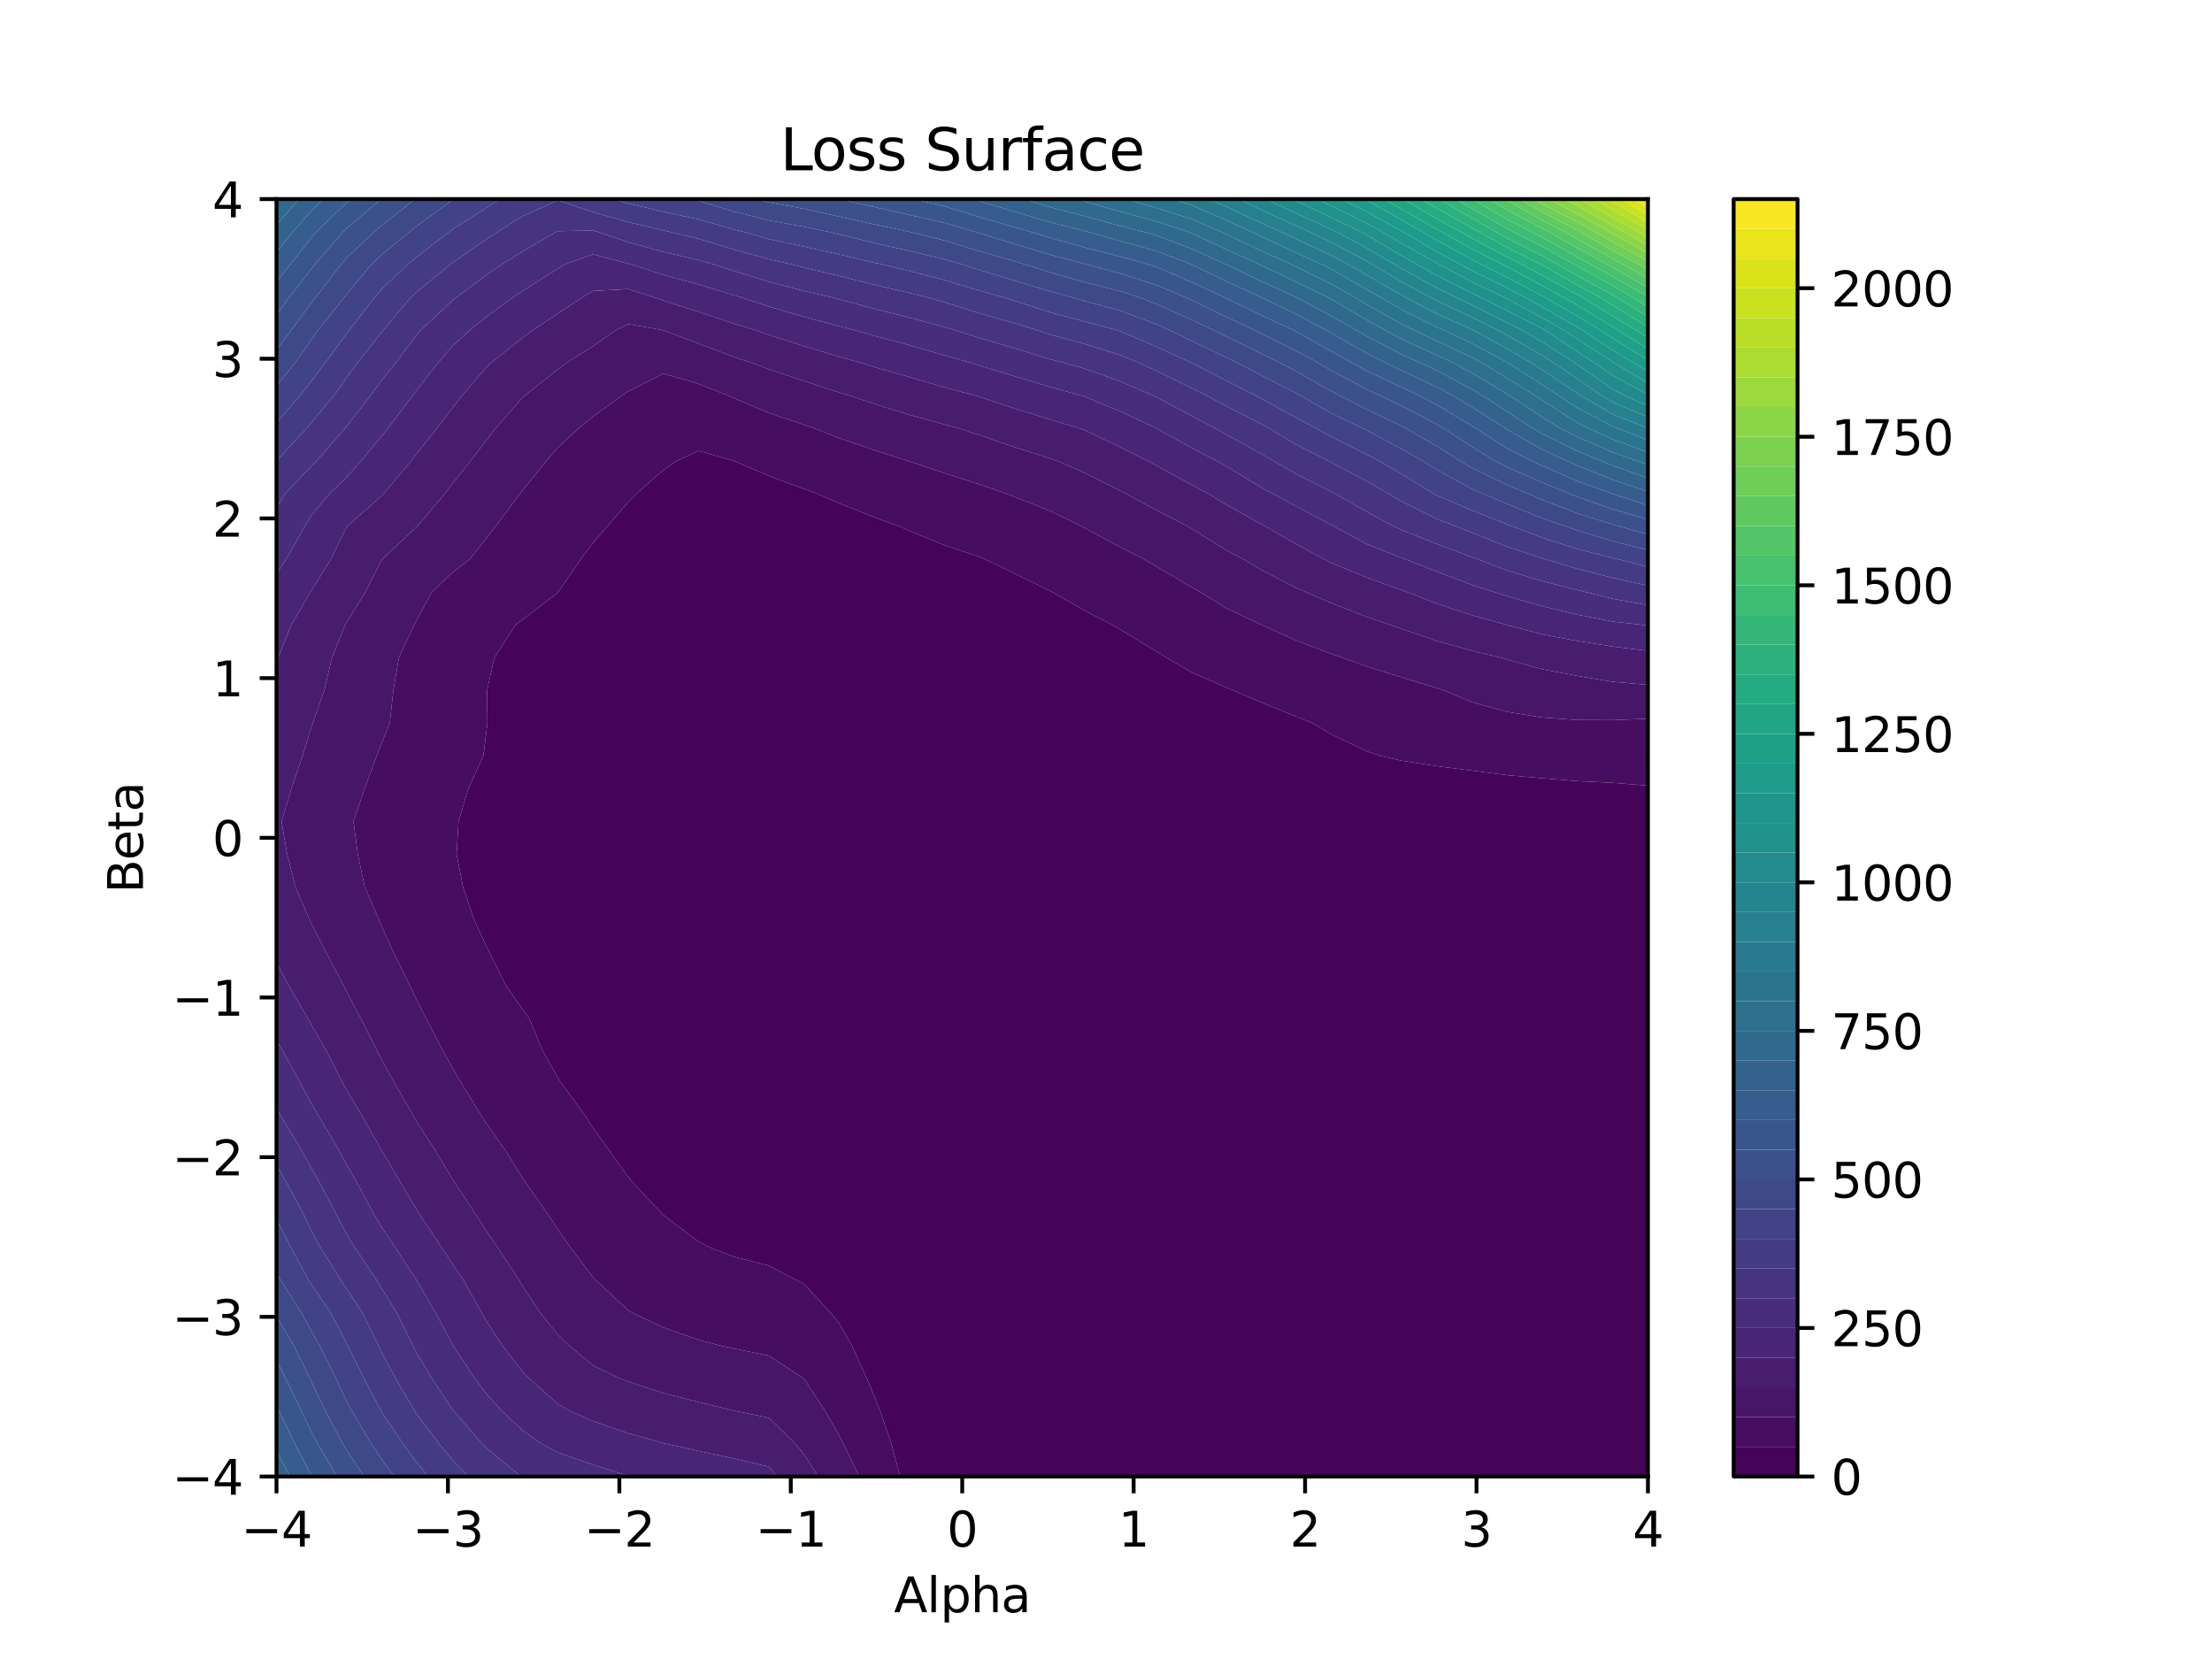 <?xml version="1.0" encoding="utf-8" standalone="no"?>
<!DOCTYPE svg PUBLIC "-//W3C//DTD SVG 1.1//EN"
  "http://www.w3.org/Graphics/SVG/1.1/DTD/svg11.dtd">
<svg xmlns:xlink="http://www.w3.org/1999/xlink" width="460.8pt" height="345.6pt" viewBox="0 0 460.8 345.6" xmlns="http://www.w3.org/2000/svg" version="1.1">
 <defs>
  <style type="text/css">*{stroke-linejoin: round; stroke-linecap: butt}</style>
 </defs>
 <g id="figure_1">
  <g id="patch_1">
   <path d="M 0 345.6 
L 460.8 345.6 
L 460.8 0 
L 0 0 
z
" style="fill: #ffffff"/>
  </g>
  <g id="axes_1">
   <g id="patch_2">
    <path d="M 57.6 307.584 
L 343.296 307.584 
L 343.296 41.472 
L 57.6 41.472 
z
" style="fill: #ffffff"/>
   </g>
   <g id="QuadContourSet_1">
    <path d="M 189.46 307.584 
L 196.785 307.584 
L 204.111 307.584 
L 211.436 307.584 
L 218.762 307.584 
L 226.087 307.584 
L 233.413 307.584 
L 240.738 307.584 
L 248.064 307.584 
L 255.39 307.584 
L 262.715 307.584 
L 270.041 307.584 
L 277.366 307.584 
L 284.692 307.584 
L 292.017 307.584 
L 299.343 307.584 
L 306.668 307.584 
L 313.994 307.584 
L 321.319 307.584 
L 328.645 307.584 
L 335.97 307.584 
L 343.296 307.584 
L 343.296 300.761 
L 343.296 293.937 
L 343.296 287.114 
L 343.296 280.29 
L 343.296 273.467 
L 343.296 266.644 
L 343.296 259.82 
L 343.296 252.997 
L 343.296 246.174 
L 343.296 239.35 
L 343.296 232.527 
L 343.296 225.703 
L 343.296 218.88 
L 343.296 212.057 
L 343.296 205.233 
L 343.296 198.41 
L 343.296 191.586 
L 343.296 184.763 
L 343.296 177.94 
L 343.296 171.116 
L 343.296 164.293 
L 343.296 163.663 
L 335.97 163.076 
L 328.645 162.728 
L 321.319 162.123 
L 313.994 161.484 
L 306.668 160.54 
L 299.343 159.618 
L 292.017 158.477 
L 287.584 157.47 
L 284.692 156.495 
L 277.366 153.009 
L 273.394 150.646 
L 270.041 149.288 
L 262.715 146.329 
L 256.933 143.823 
L 255.39 143.22 
L 248.064 139.977 
L 243.003 136.999 
L 240.738 135.643 
L 233.413 131.174 
L 231.673 130.176 
L 226.087 127.279 
L 219.231 123.353 
L 218.762 123.11 
L 211.436 119.532 
L 205.285 116.529 
L 204.111 116.048 
L 196.785 113.587 
L 189.46 110.596 
L 187.47 109.706 
L 182.134 107.749 
L 174.809 104.864 
L 170.29 102.882 
L 167.483 101.866 
L 160.158 99.141 
L 153.016 96.059 
L 152.832 95.991 
L 145.506 93.933 
L 140.879 96.059 
L 138.181 97.919 
L 132.569 102.882 
L 130.855 104.611 
L 126.47 109.706 
L 123.53 113.129 
L 120.949 116.529 
L 116.289 123.353 
L 116.204 123.457 
L 108.879 129.084 
L 107.388 130.176 
L 103.002 136.999 
L 101.553 143.406 
L 101.475 143.823 
L 101.535 150.646 
L 100.71 157.47 
L 97.554 164.293 
L 95.518 171.116 
L 95.123 177.94 
L 96.456 184.763 
L 98.763 191.586 
L 101.553 197.567 
L 101.983 198.41 
L 105.358 205.233 
L 108.879 210.302 
L 110.206 212.057 
L 113.057 218.88 
L 116.204 224.502 
L 117.009 225.703 
L 121.984 232.527 
L 123.53 234.942 
L 126.694 239.35 
L 130.855 245.152 
L 131.67 246.174 
L 138.073 252.997 
L 138.181 253.094 
L 145.506 258.632 
L 147.763 259.82 
L 152.832 261.771 
L 160.158 263.646 
L 165.853 266.644 
L 167.483 267.461 
L 173.02 273.467 
L 174.809 275.673 
L 177.461 280.29 
L 180.556 287.114 
L 182.134 290.811 
L 183.362 293.937 
L 185.686 300.761 
L 187.545 307.584 
z
" clip-path="url(#pbf358c28c7)" style="fill: #450457"/>
    <path d="M 182.134 307.584 
L 187.545 307.584 
L 185.686 300.761 
L 183.362 293.937 
L 182.134 290.811 
L 180.556 287.114 
L 177.461 280.29 
L 174.809 275.673 
L 173.02 273.467 
L 167.483 267.461 
L 165.853 266.644 
L 160.158 263.646 
L 152.832 261.771 
L 147.763 259.82 
L 145.506 258.632 
L 138.181 253.094 
L 138.073 252.997 
L 131.67 246.174 
L 130.855 245.152 
L 126.694 239.35 
L 123.53 234.942 
L 121.984 232.527 
L 117.009 225.703 
L 116.204 224.502 
L 113.057 218.88 
L 110.206 212.057 
L 108.879 210.302 
L 105.358 205.233 
L 101.983 198.41 
L 101.553 197.567 
L 98.763 191.586 
L 96.456 184.763 
L 95.123 177.94 
L 95.518 171.116 
L 97.554 164.293 
L 100.71 157.47 
L 101.535 150.646 
L 101.475 143.823 
L 101.553 143.406 
L 103.002 136.999 
L 107.388 130.176 
L 108.879 129.084 
L 116.204 123.457 
L 116.289 123.353 
L 120.949 116.529 
L 123.53 113.129 
L 126.47 109.706 
L 130.855 104.611 
L 132.569 102.882 
L 138.181 97.919 
L 140.879 96.059 
L 145.506 93.933 
L 152.832 95.991 
L 153.016 96.059 
L 160.158 99.141 
L 167.483 101.866 
L 170.29 102.882 
L 174.809 104.864 
L 182.134 107.749 
L 187.47 109.706 
L 189.46 110.596 
L 196.785 113.587 
L 204.111 116.048 
L 205.285 116.529 
L 211.436 119.532 
L 218.762 123.11 
L 219.231 123.353 
L 226.087 127.279 
L 231.673 130.176 
L 233.413 131.174 
L 240.738 135.643 
L 243.003 136.999 
L 248.064 139.977 
L 255.39 143.22 
L 256.933 143.823 
L 262.715 146.329 
L 270.041 149.288 
L 273.394 150.646 
L 277.366 153.009 
L 284.692 156.495 
L 287.584 157.47 
L 292.017 158.477 
L 299.343 159.618 
L 306.668 160.54 
L 313.994 161.484 
L 321.319 162.123 
L 328.645 162.728 
L 335.97 163.076 
L 343.296 163.663 
L 343.296 157.47 
L 343.296 150.646 
L 343.296 149.717 
L 335.97 150.016 
L 328.645 149.987 
L 321.319 149.474 
L 313.994 148.3 
L 306.668 146.283 
L 300.822 143.823 
L 299.343 143.354 
L 292.017 141.116 
L 284.692 138.843 
L 279.682 136.999 
L 277.366 136.228 
L 270.041 133.434 
L 262.832 130.176 
L 262.715 130.127 
L 255.39 126.672 
L 250.024 123.353 
L 248.064 122.239 
L 240.738 117.914 
L 238.35 116.529 
L 233.413 113.998 
L 226.087 110.081 
L 225.407 109.706 
L 218.762 106.449 
L 211.436 103.533 
L 209.811 102.882 
L 204.111 100.94 
L 196.785 98.577 
L 189.46 96.125 
L 189.283 96.059 
L 182.134 93.779 
L 174.809 91.26 
L 169.668 89.236 
L 167.483 88.487 
L 160.158 86.035 
L 152.832 82.931 
L 151.691 82.412 
L 145.506 79.958 
L 138.181 77.827 
L 130.855 81.546 
L 129.55 82.412 
L 123.53 86.793 
L 120.535 89.236 
L 116.204 93.266 
L 113.788 96.059 
L 108.879 102.155 
L 108.303 102.882 
L 103.203 109.706 
L 101.553 111.841 
L 97.812 116.529 
L 94.228 119.297 
L 89.948 123.353 
L 86.902 129.009 
L 86.286 130.176 
L 83.097 136.999 
L 81.946 143.823 
L 81.201 150.646 
L 79.577 154.651 
L 78.467 157.47 
L 75.952 164.293 
L 73.635 171.116 
L 74.534 177.94 
L 75.979 184.763 
L 78.943 191.586 
L 79.577 193.111 
L 81.991 198.41 
L 85.356 205.233 
L 86.902 208.495 
L 88.727 212.057 
L 92.279 218.88 
L 94.228 222.422 
L 96.154 225.703 
L 100.348 232.527 
L 101.553 234.348 
L 105.087 239.35 
L 108.879 245.415 
L 109.393 246.174 
L 114.166 252.997 
L 116.204 256.107 
L 118.814 259.82 
L 123.53 266.089 
L 124.063 266.644 
L 130.855 272.908 
L 131.727 273.467 
L 138.181 276.531 
L 145.506 279.095 
L 150.019 280.29 
L 152.832 280.918 
L 160.158 282.4 
L 167.375 287.114 
L 167.483 287.193 
L 171.909 293.937 
L 174.809 299.015 
L 175.717 300.761 
L 179.028 307.584 
z
" clip-path="url(#pbf358c28c7)" style="fill: #470d60"/>
    <path d="M 167.483 302.965 
L 170.434 307.584 
L 174.809 307.584 
L 179.028 307.584 
L 175.717 300.761 
L 174.809 299.015 
L 171.909 293.937 
L 167.483 287.193 
L 167.375 287.114 
L 160.158 282.4 
L 152.832 280.918 
L 150.019 280.29 
L 145.506 279.095 
L 138.181 276.531 
L 131.727 273.467 
L 130.855 272.908 
L 124.063 266.644 
L 123.53 266.089 
L 118.814 259.82 
L 116.204 256.107 
L 114.166 252.997 
L 109.393 246.174 
L 108.879 245.415 
L 105.087 239.35 
L 101.553 234.348 
L 100.348 232.527 
L 96.154 225.703 
L 94.228 222.422 
L 92.279 218.88 
L 88.727 212.057 
L 86.902 208.495 
L 85.356 205.233 
L 81.991 198.41 
L 79.577 193.111 
L 78.943 191.586 
L 75.979 184.763 
L 74.534 177.94 
L 73.635 171.116 
L 75.952 164.293 
L 78.467 157.47 
L 79.577 154.651 
L 81.201 150.646 
L 81.946 143.823 
L 83.097 136.999 
L 86.286 130.176 
L 86.902 129.009 
L 89.948 123.353 
L 94.228 119.297 
L 97.812 116.529 
L 101.553 111.841 
L 103.203 109.706 
L 108.303 102.882 
L 108.879 102.155 
L 113.788 96.059 
L 116.204 93.266 
L 120.535 89.236 
L 123.53 86.793 
L 129.55 82.412 
L 130.855 81.546 
L 138.181 77.827 
L 145.506 79.958 
L 151.691 82.412 
L 152.832 82.931 
L 160.158 86.035 
L 167.483 88.487 
L 169.668 89.236 
L 174.809 91.26 
L 182.134 93.779 
L 189.283 96.059 
L 189.46 96.125 
L 196.785 98.577 
L 204.111 100.94 
L 209.811 102.882 
L 211.436 103.533 
L 218.762 106.449 
L 225.407 109.706 
L 226.087 110.081 
L 233.413 113.998 
L 238.35 116.529 
L 240.738 117.914 
L 248.064 122.239 
L 250.024 123.353 
L 255.39 126.672 
L 262.715 130.127 
L 262.832 130.176 
L 270.041 133.434 
L 277.366 136.228 
L 279.682 136.999 
L 284.692 138.843 
L 292.017 141.116 
L 299.343 143.354 
L 300.822 143.823 
L 306.668 146.283 
L 313.994 148.3 
L 321.319 149.474 
L 328.645 149.987 
L 335.97 150.016 
L 343.296 149.717 
L 343.296 143.823 
L 343.296 142.675 
L 335.97 142.03 
L 328.645 140.812 
L 321.319 139.425 
L 313.994 137.419 
L 312.629 136.999 
L 306.668 135.585 
L 299.343 133.52 
L 292.017 131.03 
L 289.611 130.176 
L 284.692 128.499 
L 277.366 125.659 
L 272.051 123.353 
L 270.041 122.496 
L 262.715 118.702 
L 259.051 116.529 
L 255.39 114.588 
L 248.064 110.019 
L 247.528 109.706 
L 240.738 106.209 
L 234.625 102.882 
L 233.413 102.258 
L 226.087 98.557 
L 220.308 96.059 
L 218.762 95.514 
L 211.436 93.184 
L 204.111 90.655 
L 199.716 89.236 
L 196.785 88.431 
L 189.46 86.419 
L 182.134 84.158 
L 176.999 82.412 
L 174.809 81.762 
L 167.483 79.373 
L 160.158 76.925 
L 156.616 75.589 
L 152.832 74.359 
L 145.506 71.567 
L 138.181 68.804 
L 137.963 68.766 
L 130.855 67.518 
L 128.302 68.766 
L 123.53 72.133 
L 118.049 75.589 
L 116.204 76.96 
L 109.29 82.412 
L 108.879 82.787 
L 103.241 89.236 
L 101.553 91.429 
L 97.997 96.059 
L 94.228 100.79 
L 92.635 102.882 
L 86.902 109.672 
L 86.871 109.706 
L 79.577 116.52 
L 79.569 116.529 
L 76.118 123.353 
L 72.251 129.593 
L 71.907 130.176 
L 69.172 136.999 
L 67.562 143.823 
L 65.159 150.646 
L 64.926 151.31 
L 63.034 157.47 
L 60.713 164.293 
L 58.662 171.116 
L 59.829 177.94 
L 61.573 184.763 
L 64.488 191.586 
L 64.926 192.481 
L 67.93 198.41 
L 71.546 205.233 
L 72.251 206.61 
L 75.109 212.057 
L 78.568 218.88 
L 79.577 220.862 
L 82.273 225.703 
L 86.171 232.527 
L 86.902 233.808 
L 90.505 239.35 
L 94.228 245.581 
L 94.608 246.174 
L 99.122 252.997 
L 101.553 256.8 
L 103.643 259.82 
L 108.142 266.644 
L 108.879 267.923 
L 112.538 273.467 
L 116.204 277.994 
L 118.549 280.29 
L 123.53 284.417 
L 129.046 287.114 
L 130.855 287.794 
L 138.181 290.202 
L 145.506 292.06 
L 152.832 293.848 
L 153.208 293.937 
L 160.158 295.353 
L 165.73 300.761 
z
" clip-path="url(#pbf358c28c7)" style="fill: #481668"/>
    <path d="M 145.506 302.256 
L 152.832 303.819 
L 160.158 305.538 
L 161.91 307.584 
L 167.483 307.584 
L 170.434 307.584 
L 167.483 302.965 
L 165.73 300.761 
L 160.158 295.353 
L 153.208 293.937 
L 152.832 293.848 
L 145.506 292.06 
L 138.181 290.202 
L 130.855 287.794 
L 129.046 287.114 
L 123.53 284.417 
L 118.549 280.29 
L 116.204 277.994 
L 112.538 273.467 
L 108.879 267.923 
L 108.142 266.644 
L 103.643 259.82 
L 101.553 256.8 
L 99.122 252.997 
L 94.608 246.174 
L 94.228 245.581 
L 90.505 239.35 
L 86.902 233.808 
L 86.171 232.527 
L 82.273 225.703 
L 79.577 220.862 
L 78.568 218.88 
L 75.109 212.057 
L 72.251 206.61 
L 71.546 205.233 
L 67.93 198.41 
L 64.926 192.481 
L 64.488 191.586 
L 61.573 184.763 
L 59.829 177.94 
L 58.662 171.116 
L 60.713 164.293 
L 63.034 157.47 
L 64.926 151.31 
L 65.159 150.646 
L 67.562 143.823 
L 69.172 136.999 
L 71.907 130.176 
L 72.251 129.593 
L 76.118 123.353 
L 79.569 116.529 
L 79.577 116.52 
L 86.871 109.706 
L 86.902 109.672 
L 92.635 102.882 
L 94.228 100.79 
L 97.997 96.059 
L 101.553 91.429 
L 103.241 89.236 
L 108.879 82.787 
L 109.29 82.412 
L 116.204 76.96 
L 118.049 75.589 
L 123.53 72.133 
L 128.302 68.766 
L 130.855 67.518 
L 137.963 68.766 
L 138.181 68.804 
L 145.506 71.567 
L 152.832 74.359 
L 156.616 75.589 
L 160.158 76.925 
L 167.483 79.373 
L 174.809 81.762 
L 176.999 82.412 
L 182.134 84.158 
L 189.46 86.419 
L 196.785 88.431 
L 199.716 89.236 
L 204.111 90.655 
L 211.436 93.184 
L 218.762 95.514 
L 220.308 96.059 
L 226.087 98.557 
L 233.413 102.258 
L 234.625 102.882 
L 240.738 106.209 
L 247.528 109.706 
L 248.064 110.019 
L 255.39 114.588 
L 259.051 116.529 
L 262.715 118.702 
L 270.041 122.496 
L 272.051 123.353 
L 277.366 125.659 
L 284.692 128.499 
L 289.611 130.176 
L 292.017 131.03 
L 299.343 133.52 
L 306.668 135.585 
L 312.629 136.999 
L 313.994 137.419 
L 321.319 139.425 
L 328.645 140.812 
L 335.97 142.03 
L 343.296 142.675 
L 343.296 136.999 
L 343.296 135.584 
L 335.97 134.696 
L 328.645 133.533 
L 321.319 132.169 
L 313.994 130.218 
L 313.856 130.176 
L 306.668 128.183 
L 299.343 125.769 
L 293.148 123.353 
L 292.017 122.945 
L 284.692 120.312 
L 277.366 117.268 
L 275.896 116.529 
L 270.041 113.35 
L 263.679 109.706 
L 262.715 109.209 
L 255.39 105.093 
L 251.765 102.882 
L 248.064 100.904 
L 240.738 96.917 
L 239.167 96.059 
L 233.413 93.19 
L 226.087 89.673 
L 224.855 89.236 
L 218.762 87.4 
L 211.436 85.13 
L 204.111 82.689 
L 203.177 82.412 
L 196.785 80.712 
L 189.46 78.55 
L 182.134 76.476 
L 179.351 75.589 
L 174.809 74.32 
L 167.483 72.103 
L 160.158 69.776 
L 157.296 68.766 
L 152.832 67.399 
L 145.506 64.95 
L 138.181 62.632 
L 136.294 61.942 
L 130.855 60.219 
L 123.53 60.613 
L 121.331 61.942 
L 116.204 65.332 
L 111.043 68.766 
L 108.879 70.354 
L 102.331 75.589 
L 101.553 76.299 
L 96.251 82.412 
L 94.228 85.036 
L 91.013 89.236 
L 86.902 94.399 
L 85.634 96.059 
L 79.881 102.882 
L 79.577 103.209 
L 72.251 109.706 
L 72.251 109.706 
L 68.92 116.529 
L 64.926 122.947 
L 64.675 123.353 
L 60.701 130.176 
L 57.939 136.999 
L 57.6 138.071 
L 57.6 143.823 
L 57.6 150.646 
L 57.6 157.47 
L 57.6 164.293 
L 57.6 171.116 
L 57.6 177.94 
L 57.6 184.763 
L 57.6 191.586 
L 57.6 198.41 
L 57.6 200.535 
L 60.107 205.233 
L 64.086 212.057 
L 64.926 213.562 
L 67.985 218.88 
L 71.442 225.703 
L 72.251 227.146 
L 75.496 232.527 
L 79.354 239.35 
L 79.577 239.763 
L 83.381 246.174 
L 86.902 252.158 
L 87.447 252.997 
L 91.992 259.82 
L 94.228 263.241 
L 96.547 266.644 
L 100.335 273.467 
L 101.553 275.58 
L 104.652 280.29 
L 108.879 285.732 
L 110.208 287.114 
L 116.204 292.472 
L 118.732 293.937 
L 123.53 296.026 
L 130.855 298.545 
L 138.181 300.614 
L 138.778 300.761 
z
" clip-path="url(#pbf358c28c7)" style="fill: #481d6f"/>
    <path d="M 116.204 302.568 
L 123.53 305.119 
L 130.855 307.422 
L 131.498 307.584 
L 138.181 307.584 
L 145.506 307.584 
L 152.832 307.584 
L 160.158 307.584 
L 161.91 307.584 
L 160.158 305.538 
L 152.832 303.819 
L 145.506 302.256 
L 138.778 300.761 
L 138.181 300.614 
L 130.855 298.545 
L 123.53 296.026 
L 118.732 293.937 
L 116.204 292.472 
L 110.208 287.114 
L 108.879 285.732 
L 104.652 280.29 
L 101.553 275.58 
L 100.335 273.467 
L 96.547 266.644 
L 94.228 263.241 
L 91.992 259.82 
L 87.447 252.997 
L 86.902 252.158 
L 83.381 246.174 
L 79.577 239.763 
L 79.354 239.35 
L 75.496 232.527 
L 72.251 227.146 
L 71.442 225.703 
L 67.985 218.88 
L 64.926 213.562 
L 64.086 212.057 
L 60.107 205.233 
L 57.6 200.535 
L 57.6 205.233 
L 57.6 212.057 
L 57.6 216.701 
L 58.902 218.88 
L 62.609 225.703 
L 64.926 229.969 
L 66.423 232.527 
L 70.441 239.35 
L 72.251 242.646 
L 74.287 246.174 
L 77.906 252.997 
L 79.577 255.75 
L 82.329 259.82 
L 86.753 266.644 
L 86.902 266.903 
L 90.755 273.467 
L 94.228 280.04 
L 94.377 280.29 
L 98.89 287.114 
L 101.553 290.638 
L 104.567 293.937 
L 108.879 297.992 
L 112.837 300.761 
z
M 57.939 136.999 
L 60.701 130.176 
L 64.675 123.353 
L 64.926 122.947 
L 68.92 116.529 
L 72.251 109.706 
L 72.251 109.706 
L 79.577 103.209 
L 79.881 102.882 
L 85.634 96.059 
L 86.902 94.399 
L 91.013 89.236 
L 94.228 85.036 
L 96.251 82.412 
L 101.553 76.299 
L 102.331 75.589 
L 108.879 70.354 
L 111.043 68.766 
L 116.204 65.332 
L 121.331 61.942 
L 123.53 60.613 
L 130.855 60.219 
L 136.294 61.942 
L 138.181 62.632 
L 145.506 64.95 
L 152.832 67.399 
L 157.296 68.766 
L 160.158 69.776 
L 167.483 72.103 
L 174.809 74.32 
L 179.351 75.589 
L 182.134 76.476 
L 189.46 78.55 
L 196.785 80.712 
L 203.177 82.412 
L 204.111 82.689 
L 211.436 85.13 
L 218.762 87.4 
L 224.855 89.236 
L 226.087 89.673 
L 233.413 93.19 
L 239.167 96.059 
L 240.738 96.917 
L 248.064 100.904 
L 251.765 102.882 
L 255.39 105.093 
L 262.715 109.209 
L 263.679 109.706 
L 270.041 113.35 
L 275.896 116.529 
L 277.366 117.268 
L 284.692 120.312 
L 292.017 122.945 
L 293.148 123.353 
L 299.343 125.769 
L 306.668 128.183 
L 313.856 130.176 
L 313.994 130.218 
L 321.319 132.169 
L 328.645 133.533 
L 335.97 134.696 
L 343.296 135.584 
L 343.296 130.318 
L 342.146 130.176 
L 335.97 129.488 
L 328.645 128.06 
L 321.319 126.29 
L 313.994 124.217 
L 311.315 123.353 
L 306.668 121.879 
L 299.343 119.089 
L 292.808 116.529 
L 292.017 116.246 
L 284.692 113.327 
L 277.949 109.706 
L 277.366 109.374 
L 270.041 105.487 
L 265.227 102.882 
L 262.715 101.544 
L 255.39 97.089 
L 253.527 96.059 
L 248.064 93.212 
L 240.901 89.236 
L 240.738 89.154 
L 233.413 85.734 
L 226.087 82.677 
L 225.261 82.412 
L 218.762 80.636 
L 211.436 78.414 
L 204.111 76.185 
L 202.193 75.589 
L 196.785 74.037 
L 189.46 71.912 
L 182.134 69.968 
L 177.98 68.766 
L 174.809 67.959 
L 167.483 66.001 
L 160.158 63.861 
L 154.381 61.942 
L 152.832 61.489 
L 145.506 59.256 
L 138.181 57.274 
L 131.579 55.119 
L 130.855 54.918 
L 123.53 52.977 
L 117.539 55.119 
L 116.204 55.956 
L 108.879 60.627 
L 106.889 61.942 
L 101.553 65.829 
L 97.882 68.766 
L 94.228 72.141 
L 91.261 75.589 
L 86.902 81.195 
L 85.958 82.412 
L 80.817 89.236 
L 79.577 90.783 
L 75.202 96.059 
L 72.251 99.383 
L 68.654 102.882 
L 64.926 107.267 
L 63.458 109.706 
L 59.587 116.529 
L 57.6 119.543 
L 57.6 123.353 
L 57.6 130.176 
L 57.6 136.999 
L 57.6 138.071 
z
" clip-path="url(#pbf358c28c7)" style="fill: #482576"/>
    <path d="M 101.553 301.858 
L 108.54 307.584 
L 108.879 307.584 
L 116.204 307.584 
L 123.53 307.584 
L 130.855 307.584 
L 131.498 307.584 
L 130.855 307.422 
L 123.53 305.119 
L 116.204 302.568 
L 112.837 300.761 
L 108.879 297.992 
L 104.567 293.937 
L 101.553 290.638 
L 98.89 287.114 
L 94.377 280.29 
L 94.228 280.04 
L 90.755 273.467 
L 86.902 266.903 
L 86.753 266.644 
L 82.329 259.82 
L 79.577 255.75 
L 77.906 252.997 
L 74.287 246.174 
L 72.251 242.646 
L 70.441 239.35 
L 66.423 232.527 
L 64.926 229.969 
L 62.609 225.703 
L 58.902 218.88 
L 57.6 216.701 
L 57.6 218.88 
L 57.6 225.703 
L 57.6 230.859 
L 58.546 232.527 
L 62.639 239.35 
L 64.926 243.482 
L 66.494 246.174 
L 70.073 252.997 
L 72.251 257.147 
L 73.879 259.82 
L 78.436 266.644 
L 79.577 268.501 
L 82.66 273.467 
L 85.986 280.29 
L 86.902 282.028 
L 89.952 287.114 
L 94.228 293.58 
L 94.5 293.937 
L 100.473 300.761 
z
M 343.296 130.318 
L 343.296 130.176 
L 343.296 126.078 
L 335.97 124.738 
L 330.4 123.353 
L 328.645 122.945 
L 321.319 121.072 
L 313.994 118.86 
L 307.921 116.529 
L 306.668 116.063 
L 299.343 113.337 
L 292.017 110.418 
L 290.458 109.706 
L 284.692 106.604 
L 278.24 102.882 
L 277.366 102.435 
L 270.041 98.758 
L 265.352 96.059 
L 262.715 94.541 
L 255.39 90.476 
L 253.188 89.236 
L 248.064 86.547 
L 240.738 82.66 
L 240.232 82.412 
L 233.413 79.468 
L 226.087 76.837 
L 221.695 75.589 
L 218.762 74.85 
L 211.436 72.587 
L 204.111 70.437 
L 198.861 68.766 
L 196.785 68.163 
L 189.46 66.17 
L 182.134 64.34 
L 174.809 62.351 
L 173.255 61.942 
L 167.483 60.621 
L 160.158 58.7 
L 152.832 56.434 
L 148.772 55.119 
L 145.506 54.188 
L 138.181 52.459 
L 130.855 50.449 
L 124.495 48.295 
L 123.53 48.015 
L 116.204 48.149 
L 115.898 48.295 
L 108.879 52.373 
L 104.533 55.119 
L 101.553 57.112 
L 95.073 61.942 
L 94.228 62.624 
L 87.651 68.766 
L 86.902 69.641 
L 82.433 75.589 
L 79.577 79.14 
L 77.16 82.412 
L 72.251 88.751 
L 71.857 89.236 
L 65.925 96.059 
L 64.926 97.022 
L 59.359 102.882 
L 57.6 105.853 
L 57.6 109.706 
L 57.6 116.529 
L 57.6 119.543 
L 59.587 116.529 
L 63.458 109.706 
L 64.926 107.267 
L 68.654 102.882 
L 72.251 99.383 
L 75.202 96.059 
L 79.577 90.783 
L 80.817 89.236 
L 85.958 82.412 
L 86.902 81.195 
L 91.261 75.589 
L 94.228 72.141 
L 97.882 68.766 
L 101.553 65.829 
L 106.889 61.942 
L 108.879 60.627 
L 116.204 55.956 
L 117.539 55.119 
L 123.53 52.977 
L 130.855 54.918 
L 131.579 55.119 
L 138.181 57.274 
L 145.506 59.256 
L 152.832 61.489 
L 154.381 61.942 
L 160.158 63.861 
L 167.483 66.001 
L 174.809 67.959 
L 177.98 68.766 
L 182.134 69.968 
L 189.46 71.912 
L 196.785 74.037 
L 202.193 75.589 
L 204.111 76.185 
L 211.436 78.414 
L 218.762 80.636 
L 225.261 82.412 
L 226.087 82.677 
L 233.413 85.734 
L 240.738 89.154 
L 240.901 89.236 
L 248.064 93.212 
L 253.527 96.059 
L 255.39 97.089 
L 262.715 101.544 
L 265.227 102.882 
L 270.041 105.487 
L 277.366 109.374 
L 277.949 109.706 
L 284.692 113.327 
L 292.017 116.246 
L 292.808 116.529 
L 299.343 119.089 
L 306.668 121.879 
L 311.315 123.353 
L 313.994 124.217 
L 321.319 126.29 
L 328.645 128.06 
L 335.97 129.488 
L 342.146 130.176 
z
" clip-path="url(#pbf358c28c7)" style="fill: #472d7b"/>
    <path d="M 94.228 304.087 
L 97.672 307.584 
L 101.553 307.584 
L 108.54 307.584 
L 101.553 301.858 
L 100.473 300.761 
L 94.5 293.937 
L 94.228 293.58 
L 89.952 287.114 
L 86.902 282.028 
L 85.986 280.29 
L 82.66 273.467 
L 79.577 268.501 
L 78.436 266.644 
L 73.879 259.82 
L 72.251 257.147 
L 70.073 252.997 
L 66.494 246.174 
L 64.926 243.482 
L 62.639 239.35 
L 58.546 232.527 
L 57.6 230.859 
L 57.6 232.527 
L 57.6 239.35 
L 57.6 242.782 
L 59.591 246.174 
L 63.262 252.997 
L 64.926 256.448 
L 66.729 259.82 
L 70.998 266.644 
L 72.251 268.551 
L 75.493 273.467 
L 78.829 280.29 
L 79.577 281.858 
L 82.381 287.114 
L 86.398 293.937 
L 86.902 294.695 
L 91.476 300.761 
z
M 335.97 124.738 
L 343.296 126.078 
L 343.296 123.353 
L 343.296 121.978 
L 335.97 120.391 
L 328.645 118.515 
L 322.027 116.529 
L 321.319 116.324 
L 313.994 113.902 
L 306.668 110.968 
L 303.469 109.706 
L 299.343 108.136 
L 292.017 104.472 
L 289.322 102.882 
L 284.692 100.245 
L 277.366 96.35 
L 276.809 96.059 
L 270.041 92.632 
L 264.415 89.236 
L 262.715 88.316 
L 255.39 84.565 
L 251.401 82.412 
L 248.064 80.778 
L 240.738 77.164 
L 237.285 75.589 
L 233.413 73.983 
L 226.087 71.697 
L 218.762 69.714 
L 215.958 68.766 
L 211.436 67.369 
L 204.111 65.293 
L 196.785 62.985 
L 193.106 61.942 
L 189.46 61.028 
L 182.134 59.334 
L 174.809 57.481 
L 167.483 55.747 
L 165.083 55.119 
L 160.158 54.011 
L 152.832 51.958 
L 145.506 49.738 
L 139.577 48.295 
L 138.181 47.999 
L 130.855 46.275 
L 123.53 44.174 
L 116.204 41.746 
L 108.879 45.038 
L 103.654 48.295 
L 101.553 49.672 
L 94.228 54.762 
L 93.763 55.119 
L 86.902 60.734 
L 85.623 61.942 
L 79.834 68.766 
L 79.577 69.096 
L 74.487 75.589 
L 72.251 78.615 
L 69.577 82.412 
L 64.926 87.967 
L 63.85 89.236 
L 57.6 96.003 
L 57.6 96.059 
L 57.6 102.882 
L 57.6 105.853 
L 59.359 102.882 
L 64.926 97.022 
L 65.925 96.059 
L 71.857 89.236 
L 72.251 88.751 
L 77.16 82.412 
L 79.577 79.14 
L 82.433 75.589 
L 86.902 69.641 
L 87.651 68.766 
L 94.228 62.624 
L 95.073 61.942 
L 101.553 57.112 
L 104.533 55.119 
L 108.879 52.373 
L 115.898 48.295 
L 116.204 48.149 
L 123.53 48.015 
L 124.495 48.295 
L 130.855 50.449 
L 138.181 52.459 
L 145.506 54.188 
L 148.772 55.119 
L 152.832 56.434 
L 160.158 58.7 
L 167.483 60.621 
L 173.255 61.942 
L 174.809 62.351 
L 182.134 64.34 
L 189.46 66.17 
L 196.785 68.163 
L 198.861 68.766 
L 204.111 70.437 
L 211.436 72.587 
L 218.762 74.85 
L 221.695 75.589 
L 226.087 76.837 
L 233.413 79.468 
L 240.232 82.412 
L 240.738 82.66 
L 248.064 86.547 
L 253.188 89.236 
L 255.39 90.476 
L 262.715 94.541 
L 265.352 96.059 
L 270.041 98.758 
L 277.366 102.435 
L 278.24 102.882 
L 284.692 106.604 
L 290.458 109.706 
L 292.017 110.418 
L 299.343 113.337 
L 306.668 116.063 
L 307.921 116.529 
L 313.994 118.86 
L 321.319 121.072 
L 328.645 122.945 
L 330.4 123.353 
z
" clip-path="url(#pbf358c28c7)" style="fill: #463480"/>
    <path d="M 86.902 304.782 
L 89.232 307.584 
L 94.228 307.584 
L 97.672 307.584 
L 94.228 304.087 
L 91.476 300.761 
L 86.902 294.695 
L 86.398 293.937 
L 82.381 287.114 
L 79.577 281.858 
L 78.829 280.29 
L 75.493 273.467 
L 72.251 268.551 
L 70.998 266.644 
L 66.729 259.82 
L 64.926 256.448 
L 63.262 252.997 
L 59.591 246.174 
L 57.6 242.782 
L 57.6 246.174 
L 57.6 252.997 
L 57.6 254.012 
L 60.59 259.82 
L 64.295 266.644 
L 64.926 267.649 
L 68.904 273.467 
L 72.251 279.969 
L 72.418 280.29 
L 75.808 287.114 
L 79.381 293.937 
L 79.577 294.267 
L 83.952 300.761 
z
M 328.645 118.515 
L 335.97 120.391 
L 343.296 121.978 
L 343.296 118.08 
L 337.152 116.529 
L 335.97 116.26 
L 328.645 114.389 
L 321.319 112.047 
L 315.234 109.706 
L 313.994 109.234 
L 306.668 106.332 
L 299.343 103.225 
L 298.707 102.882 
L 292.017 98.758 
L 287.348 96.059 
L 284.692 94.683 
L 277.366 91.004 
L 274.152 89.236 
L 270.041 87.026 
L 262.715 83.017 
L 261.589 82.412 
L 255.39 79.28 
L 248.176 75.589 
L 248.064 75.536 
L 240.738 72.158 
L 233.413 69.019 
L 232.6 68.766 
L 226.087 67.022 
L 218.762 65.064 
L 211.436 62.68 
L 209.019 61.942 
L 204.111 60.571 
L 196.785 58.361 
L 189.46 56.454 
L 183.925 55.119 
L 182.134 54.731 
L 174.809 52.991 
L 167.483 51.375 
L 160.158 49.824 
L 154.89 48.295 
L 152.832 47.766 
L 145.506 45.691 
L 138.181 44.11 
L 130.855 42.375 
L 127.642 41.472 
L 123.53 41.472 
L 116.204 41.472 
L 108.879 41.472 
L 104.125 41.472 
L 101.553 43.126 
L 94.228 47.819 
L 93.574 48.295 
L 86.902 53.487 
L 84.908 55.119 
L 79.577 60.154 
L 78.068 61.942 
L 72.788 68.766 
L 72.251 69.429 
L 67.74 75.589 
L 64.926 79.32 
L 62.482 82.412 
L 57.6 88.012 
L 57.6 89.236 
L 57.6 96.003 
L 63.85 89.236 
L 64.926 87.967 
L 69.577 82.412 
L 72.251 78.615 
L 74.487 75.589 
L 79.577 69.096 
L 79.834 68.766 
L 85.623 61.942 
L 86.902 60.734 
L 93.763 55.119 
L 94.228 54.762 
L 101.553 49.672 
L 103.654 48.295 
L 108.879 45.038 
L 116.204 41.746 
L 123.53 44.174 
L 130.855 46.275 
L 138.181 47.999 
L 139.577 48.295 
L 145.506 49.738 
L 152.832 51.958 
L 160.158 54.011 
L 165.083 55.119 
L 167.483 55.747 
L 174.809 57.481 
L 182.134 59.334 
L 189.46 61.028 
L 193.106 61.942 
L 196.785 62.985 
L 204.111 65.293 
L 211.436 67.369 
L 215.958 68.766 
L 218.762 69.714 
L 226.087 71.697 
L 233.413 73.983 
L 237.285 75.589 
L 240.738 77.164 
L 248.064 80.778 
L 251.401 82.412 
L 255.39 84.565 
L 262.715 88.316 
L 264.415 89.236 
L 270.041 92.632 
L 276.809 96.059 
L 277.366 96.35 
L 284.692 100.245 
L 289.322 102.882 
L 292.017 104.472 
L 299.343 108.136 
L 303.469 109.706 
L 306.668 110.968 
L 313.994 113.902 
L 321.319 116.324 
L 322.027 116.529 
z
" clip-path="url(#pbf358c28c7)" style="fill: #443b84"/>
    <path d="M 79.577 304.095 
L 82.167 307.584 
L 86.902 307.584 
L 89.232 307.584 
L 86.902 304.782 
L 83.952 300.761 
L 79.577 294.267 
L 79.381 293.937 
L 75.808 287.114 
L 72.418 280.29 
L 72.251 279.969 
L 68.904 273.467 
L 64.926 267.649 
L 64.295 266.644 
L 60.59 259.82 
L 57.6 254.012 
L 57.6 259.82 
L 57.6 265.09 
L 58.446 266.644 
L 62.788 273.467 
L 64.926 277.377 
L 66.56 280.29 
L 69.948 287.114 
L 72.251 291.979 
L 73.293 293.937 
L 77.348 300.761 
z
M 343.296 118.08 
L 343.296 116.529 
L 343.296 114.572 
L 335.97 112.738 
L 328.645 110.511 
L 326.342 109.706 
L 321.319 107.975 
L 313.994 105.003 
L 308.979 102.882 
L 306.668 101.875 
L 299.343 97.882 
L 296.45 96.059 
L 292.017 93.554 
L 284.692 89.642 
L 283.902 89.236 
L 277.366 86.122 
L 270.935 82.412 
L 270.041 81.912 
L 262.715 78.172 
L 257.773 75.589 
L 255.39 74.448 
L 248.064 70.913 
L 243.592 68.766 
L 240.738 67.508 
L 233.413 64.742 
L 226.087 62.758 
L 223.304 61.942 
L 218.762 60.706 
L 211.436 58.491 
L 204.111 56.274 
L 200.503 55.119 
L 196.785 54.032 
L 189.46 52.29 
L 182.134 50.63 
L 174.809 48.812 
L 172.584 48.295 
L 167.483 47.235 
L 160.158 45.912 
L 152.832 44.055 
L 145.506 41.838 
L 143.834 41.472 
L 138.181 41.472 
L 130.855 41.472 
L 127.642 41.472 
L 130.855 42.375 
L 138.181 44.11 
L 145.506 45.691 
L 152.832 47.766 
L 154.89 48.295 
L 160.158 49.824 
L 167.483 51.375 
L 174.809 52.991 
L 182.134 54.731 
L 183.925 55.119 
L 189.46 56.454 
L 196.785 58.361 
L 204.111 60.571 
L 209.019 61.942 
L 211.436 62.68 
L 218.762 65.064 
L 226.087 67.022 
L 232.6 68.766 
L 233.413 69.019 
L 240.738 72.158 
L 248.064 75.536 
L 248.176 75.589 
L 255.39 79.28 
L 261.589 82.412 
L 262.715 83.017 
L 270.041 87.026 
L 274.152 89.236 
L 277.366 91.004 
L 284.692 94.683 
L 287.348 96.059 
L 292.017 98.758 
L 298.707 102.882 
L 299.343 103.225 
L 306.668 106.332 
L 313.994 109.234 
L 315.234 109.706 
L 321.319 112.047 
L 328.645 114.389 
L 335.97 116.26 
L 337.152 116.529 
z
M 62.482 82.412 
L 64.926 79.32 
L 67.74 75.589 
L 72.251 69.429 
L 72.788 68.766 
L 78.068 61.942 
L 79.577 60.154 
L 84.908 55.119 
L 86.902 53.487 
L 93.574 48.295 
L 94.228 47.819 
L 101.553 43.126 
L 104.125 41.472 
L 101.553 41.472 
L 94.552 41.472 
L 94.228 41.683 
L 86.902 47.054 
L 85.32 48.295 
L 79.577 53.025 
L 77.363 55.119 
L 72.251 61.232 
L 71.718 61.942 
L 66.278 68.766 
L 64.926 70.628 
L 61.476 75.589 
L 57.6 80.375 
L 57.6 82.412 
L 57.6 88.012 
z
" clip-path="url(#pbf358c28c7)" style="fill: #414287"/>
    <path d="M 72.251 302.176 
L 75.896 307.584 
L 79.577 307.584 
L 82.167 307.584 
L 79.577 304.095 
L 77.348 300.761 
L 73.293 293.937 
L 72.251 291.979 
L 69.948 287.114 
L 66.56 280.29 
L 64.926 277.377 
L 62.788 273.467 
L 58.446 266.644 
L 57.6 265.09 
L 57.6 266.644 
L 57.6 273.467 
L 57.6 274.237 
L 61.208 280.29 
L 64.559 287.114 
L 64.926 287.914 
L 67.836 293.937 
L 71.416 300.761 
z
M 328.645 110.511 
L 335.97 112.738 
L 343.296 114.572 
L 343.296 111.323 
L 337.568 109.706 
L 335.97 109.263 
L 328.645 106.976 
L 321.319 104.153 
L 318.391 102.882 
L 313.994 101.035 
L 306.668 97.512 
L 304.213 96.059 
L 299.343 92.969 
L 292.86 89.236 
L 292.017 88.799 
L 284.692 85.291 
L 279.083 82.412 
L 277.366 81.524 
L 270.041 77.383 
L 266.653 75.589 
L 262.715 73.661 
L 255.39 70.066 
L 252.777 68.766 
L 248.064 66.56 
L 240.738 63.266 
L 237.231 61.942 
L 233.413 60.682 
L 226.087 58.844 
L 218.762 56.748 
L 213.636 55.119 
L 211.436 54.48 
L 204.111 52.368 
L 196.785 50.109 
L 189.46 48.296 
L 189.457 48.295 
L 182.134 46.738 
L 174.809 45.119 
L 167.483 43.491 
L 160.158 42.157 
L 157.411 41.472 
L 152.832 41.472 
L 145.506 41.472 
L 143.834 41.472 
L 145.506 41.838 
L 152.832 44.055 
L 160.158 45.912 
L 167.483 47.235 
L 172.584 48.295 
L 174.809 48.812 
L 182.134 50.63 
L 189.46 52.29 
L 196.785 54.032 
L 200.503 55.119 
L 204.111 56.274 
L 211.436 58.491 
L 218.762 60.706 
L 223.304 61.942 
L 226.087 62.758 
L 233.413 64.742 
L 240.738 67.508 
L 243.592 68.766 
L 248.064 70.913 
L 255.39 74.448 
L 257.773 75.589 
L 262.715 78.172 
L 270.041 81.912 
L 270.935 82.412 
L 277.366 86.122 
L 283.902 89.236 
L 284.692 89.642 
L 292.017 93.554 
L 296.45 96.059 
L 299.343 97.882 
L 306.668 101.875 
L 308.979 102.882 
L 313.994 105.003 
L 321.319 107.975 
L 326.342 109.706 
z
M 61.476 75.589 
L 64.926 70.628 
L 66.278 68.766 
L 71.718 61.942 
L 72.251 61.232 
L 77.363 55.119 
L 79.577 53.025 
L 85.32 48.295 
L 86.902 47.054 
L 94.228 41.683 
L 94.552 41.472 
L 94.228 41.472 
L 86.902 41.472 
L 86.471 41.472 
L 79.577 46.942 
L 77.962 48.295 
L 72.251 53.696 
L 71.017 55.119 
L 65.79 61.942 
L 64.926 63.004 
L 60.697 68.766 
L 57.6 72.911 
L 57.6 75.589 
L 57.6 80.375 
z
" clip-path="url(#pbf358c28c7)" style="fill: #3e4989"/>
    <path d="M 72.251 307.584 
L 75.896 307.584 
L 72.251 302.176 
L 71.416 300.761 
L 67.836 293.937 
L 64.926 287.914 
L 64.559 287.114 
L 61.208 280.29 
L 57.6 274.237 
L 57.6 280.29 
L 57.6 283.317 
L 59.506 287.114 
L 62.81 293.937 
L 64.926 298.398 
L 66.182 300.761 
L 70.21 307.584 
z
M 343.296 111.323 
L 343.296 109.706 
L 343.296 108.231 
L 335.97 106.078 
L 328.645 103.531 
L 327.033 102.882 
L 321.319 100.552 
L 313.994 97.33 
L 311.505 96.059 
L 306.668 93.108 
L 300.716 89.236 
L 299.343 88.418 
L 292.017 84.584 
L 287.547 82.412 
L 284.692 81.142 
L 277.366 77.195 
L 274.578 75.589 
L 270.041 73.138 
L 262.715 69.475 
L 261.293 68.766 
L 255.39 66.007 
L 248.064 62.442 
L 246.966 61.942 
L 240.738 59.341 
L 233.413 56.973 
L 226.473 55.119 
L 226.087 55.023 
L 218.762 53.057 
L 211.436 50.865 
L 204.111 48.605 
L 203.14 48.295 
L 196.785 46.436 
L 189.46 44.782 
L 182.134 43.123 
L 174.809 41.495 
L 174.709 41.472 
L 167.483 41.472 
L 160.158 41.472 
L 157.411 41.472 
L 160.158 42.157 
L 167.483 43.491 
L 174.809 45.119 
L 182.134 46.738 
L 189.457 48.295 
L 189.46 48.296 
L 196.785 50.109 
L 204.111 52.368 
L 211.436 54.48 
L 213.636 55.119 
L 218.762 56.748 
L 226.087 58.844 
L 233.413 60.682 
L 237.231 61.942 
L 240.738 63.266 
L 248.064 66.56 
L 252.777 68.766 
L 255.39 70.066 
L 262.715 73.661 
L 266.653 75.589 
L 270.041 77.383 
L 277.366 81.524 
L 279.083 82.412 
L 284.692 85.291 
L 292.017 88.799 
L 292.86 89.236 
L 299.343 92.969 
L 304.213 96.059 
L 306.668 97.512 
L 313.994 101.035 
L 318.391 102.882 
L 321.319 104.153 
L 328.645 106.976 
L 335.97 109.263 
L 337.568 109.706 
z
M 60.697 68.766 
L 64.926 63.004 
L 65.79 61.942 
L 71.017 55.119 
L 72.251 53.696 
L 77.962 48.295 
L 79.577 46.942 
L 86.471 41.472 
L 79.577 41.472 
L 79.453 41.472 
L 72.251 47.535 
L 71.464 48.295 
L 65.559 55.119 
L 64.926 55.934 
L 60.246 61.942 
L 57.6 65.588 
L 57.6 68.766 
L 57.6 72.911 
z
" clip-path="url(#pbf358c28c7)" style="fill: #3c508b"/>
    <path d="M 64.926 307.487 
L 64.983 307.584 
L 70.21 307.584 
L 66.182 300.761 
L 64.926 298.398 
L 62.81 293.937 
L 59.506 287.114 
L 57.6 283.317 
L 57.6 287.114 
L 57.6 292.859 
L 58.145 293.937 
L 61.414 300.761 
z
M 328.645 103.531 
L 335.97 106.078 
L 343.296 108.231 
L 343.296 105.293 
L 335.97 102.892 
L 335.943 102.882 
L 328.645 100.251 
L 321.319 97.062 
L 319.089 96.059 
L 313.994 93.451 
L 307.439 89.236 
L 306.668 88.749 
L 299.343 84.369 
L 295.685 82.412 
L 292.017 80.717 
L 284.692 77.282 
L 281.682 75.589 
L 277.366 73.202 
L 270.041 69.079 
L 269.417 68.766 
L 262.715 65.663 
L 255.39 62.084 
L 255.099 61.942 
L 248.064 58.703 
L 240.738 55.559 
L 239.355 55.119 
L 233.413 53.482 
L 226.087 51.576 
L 218.762 49.554 
L 214.702 48.295 
L 211.436 47.357 
L 204.111 45.252 
L 196.785 42.977 
L 190.32 41.472 
L 189.46 41.472 
L 182.134 41.472 
L 174.809 41.472 
L 174.709 41.472 
L 174.809 41.495 
L 182.134 43.123 
L 189.46 44.782 
L 196.785 46.436 
L 203.14 48.295 
L 204.111 48.605 
L 211.436 50.865 
L 218.762 53.057 
L 226.087 55.023 
L 226.473 55.119 
L 233.413 56.973 
L 240.738 59.341 
L 246.966 61.942 
L 248.064 62.442 
L 255.39 66.007 
L 261.293 68.766 
L 262.715 69.475 
L 270.041 73.138 
L 274.578 75.589 
L 277.366 77.195 
L 284.692 81.142 
L 287.547 82.412 
L 292.017 84.584 
L 299.343 88.418 
L 300.716 89.236 
L 306.668 93.108 
L 311.505 96.059 
L 313.994 97.33 
L 321.319 100.552 
L 327.033 102.882 
z
M 60.246 61.942 
L 64.926 55.934 
L 65.559 55.119 
L 71.464 48.295 
L 72.251 47.535 
L 79.453 41.472 
L 73.09 41.472 
L 72.251 42.178 
L 65.913 48.295 
L 64.926 49.438 
L 60.45 55.119 
L 57.6 58.675 
L 57.6 61.942 
L 57.6 65.588 
z
" clip-path="url(#pbf358c28c7)" style="fill: #39568c"/>
    <path d="M 64.926 307.584 
L 64.983 307.584 
L 64.926 307.487 
L 61.414 300.761 
L 58.145 293.937 
L 57.6 292.859 
L 57.6 293.937 
L 57.6 300.761 
L 57.6 302.252 
L 60.435 307.584 
z
M 335.97 102.892 
L 343.296 105.293 
L 343.296 102.882 
L 343.296 102.384 
L 335.97 99.951 
L 328.645 97.01 
L 326.509 96.059 
L 321.319 93.697 
L 313.994 89.479 
L 313.616 89.236 
L 306.668 84.846 
L 302.662 82.412 
L 299.343 80.631 
L 292.017 77.218 
L 288.695 75.589 
L 284.692 73.583 
L 277.366 69.406 
L 276.234 68.766 
L 270.041 65.49 
L 262.742 61.942 
L 262.715 61.93 
L 255.39 58.566 
L 248.264 55.119 
L 248.064 55.028 
L 240.738 52.246 
L 233.413 50.21 
L 226.646 48.295 
L 226.087 48.147 
L 218.762 46.29 
L 211.436 44.112 
L 204.111 41.935 
L 202.658 41.472 
L 196.785 41.472 
L 190.32 41.472 
L 196.785 42.977 
L 204.111 45.252 
L 211.436 47.357 
L 214.702 48.295 
L 218.762 49.554 
L 226.087 51.576 
L 233.413 53.482 
L 239.355 55.119 
L 240.738 55.559 
L 248.064 58.703 
L 255.099 61.942 
L 255.39 62.084 
L 262.715 65.663 
L 269.417 68.766 
L 270.041 69.079 
L 277.366 73.202 
L 281.682 75.589 
L 284.692 77.282 
L 292.017 80.717 
L 295.685 82.412 
L 299.343 84.369 
L 306.668 88.749 
L 307.439 89.236 
L 313.994 93.451 
L 319.089 96.059 
L 321.319 97.062 
L 328.645 100.251 
L 335.943 102.882 
z
M 60.45 55.119 
L 64.926 49.438 
L 65.913 48.295 
L 72.251 42.178 
L 73.09 41.472 
L 72.251 41.472 
L 67.405 41.472 
L 64.926 43.866 
L 61.014 48.295 
L 57.6 52.536 
L 57.6 55.119 
L 57.6 58.675 
z
" clip-path="url(#pbf358c28c7)" style="fill: #365d8d"/>
    <path d="M 57.6 302.252 
L 57.6 307.584 
L 60.435 307.584 
z
M 328.645 97.01 
L 335.97 99.951 
L 343.296 102.384 
L 343.296 99.613 
L 335.97 97.011 
L 333.669 96.059 
L 328.645 93.993 
L 321.319 90.383 
L 319.346 89.236 
L 313.994 85.773 
L 308.81 82.412 
L 306.668 81.129 
L 299.343 77.183 
L 295.944 75.589 
L 292.017 73.878 
L 284.692 70.009 
L 282.53 68.766 
L 277.366 65.849 
L 270.045 61.942 
L 270.041 61.94 
L 262.715 58.591 
L 255.499 55.119 
L 255.39 55.069 
L 248.064 51.765 
L 240.738 48.996 
L 238.236 48.295 
L 233.413 47.067 
L 226.087 45.074 
L 218.762 43.16 
L 213.319 41.472 
L 211.436 41.472 
L 204.111 41.472 
L 202.658 41.472 
L 204.111 41.935 
L 211.436 44.112 
L 218.762 46.29 
L 226.087 48.147 
L 226.646 48.295 
L 233.413 50.21 
L 240.738 52.246 
L 248.064 55.028 
L 248.264 55.119 
L 255.39 58.566 
L 262.715 61.93 
L 262.742 61.942 
L 270.041 65.49 
L 276.234 68.766 
L 277.366 69.406 
L 284.692 73.583 
L 288.695 75.589 
L 292.017 77.218 
L 299.343 80.631 
L 302.662 82.412 
L 306.668 84.846 
L 313.616 89.236 
L 313.994 89.479 
L 321.319 93.697 
L 326.509 96.059 
z
M 61.014 48.295 
L 64.926 43.866 
L 67.405 41.472 
L 64.926 41.472 
L 62.309 41.472 
L 57.6 46.794 
L 57.6 48.295 
L 57.6 52.536 
z
" clip-path="url(#pbf358c28c7)" style="fill: #33638d"/>
    <path d="M 335.97 97.011 
L 343.296 99.613 
L 343.296 96.841 
L 341.139 96.059 
L 335.97 94.222 
L 328.645 91.069 
L 325.059 89.236 
L 321.319 86.938 
L 314.466 82.412 
L 313.994 82.118 
L 306.668 77.721 
L 302.729 75.589 
L 299.343 74.005 
L 292.017 70.675 
L 288.519 68.766 
L 284.692 66.659 
L 277.366 62.341 
L 276.619 61.942 
L 270.041 58.763 
L 262.715 55.252 
L 262.439 55.119 
L 255.39 51.917 
L 248.064 48.501 
L 247.519 48.295 
L 240.738 46.088 
L 233.413 44.107 
L 226.087 42 
L 224.096 41.472 
L 218.762 41.472 
L 213.319 41.472 
L 218.762 43.16 
L 226.087 45.074 
L 233.413 47.067 
L 238.236 48.295 
L 240.738 48.996 
L 248.064 51.765 
L 255.39 55.069 
L 255.499 55.119 
L 262.715 58.591 
L 270.041 61.94 
L 270.045 61.942 
L 277.366 65.849 
L 282.53 68.766 
L 284.692 70.009 
L 292.017 73.878 
L 295.944 75.589 
L 299.343 77.183 
L 306.668 81.129 
L 308.81 82.412 
L 313.994 85.773 
L 319.346 89.236 
L 321.319 90.383 
L 328.645 93.993 
L 333.669 96.059 
z
M 62.309 41.472 
L 57.602 41.472 
L 57.6 41.475 
L 57.6 46.794 
z
" clip-path="url(#pbf358c28c7)" style="fill: #30698e"/>
    <path d="M 343.296 96.841 
L 343.296 96.059 
L 343.296 94.25 
L 335.97 91.505 
L 330.907 89.236 
L 328.645 88.089 
L 321.319 83.424 
L 319.787 82.412 
L 313.994 78.803 
L 308.709 75.589 
L 306.668 74.493 
L 299.343 71.058 
L 294.521 68.766 
L 292.017 67.538 
L 284.692 63.428 
L 282.189 61.942 
L 277.366 59.194 
L 270.041 55.586 
L 269.069 55.119 
L 262.715 52.245 
L 255.39 48.764 
L 254.386 48.295 
L 248.064 45.578 
L 240.738 43.274 
L 234.486 41.472 
L 233.413 41.472 
L 226.087 41.472 
L 224.096 41.472 
L 226.087 42 
L 233.413 44.107 
L 240.738 46.088 
L 247.519 48.295 
L 248.064 48.501 
L 255.39 51.917 
L 262.439 55.119 
L 262.715 55.252 
L 270.041 58.763 
L 276.619 61.942 
L 277.366 62.341 
L 284.692 66.659 
L 288.519 68.766 
L 292.017 70.675 
L 299.343 74.005 
L 302.729 75.589 
L 306.668 77.721 
L 313.994 82.118 
L 314.466 82.412 
L 321.319 86.938 
L 325.059 89.236 
L 328.645 91.069 
L 335.97 94.222 
L 341.139 96.059 
z
M 57.602 41.472 
L 57.6 41.472 
L 57.6 41.475 
z
" clip-path="url(#pbf358c28c7)" style="fill: #2e6f8e"/>
    <path d="M 335.97 91.505 
L 343.296 94.25 
L 343.296 91.73 
L 337.016 89.236 
L 335.97 88.822 
L 328.645 85.014 
L 324.667 82.412 
L 321.319 80.189 
L 314.142 75.589 
L 313.994 75.503 
L 306.668 71.566 
L 300.721 68.766 
L 299.343 68.158 
L 292.017 64.498 
L 287.556 61.942 
L 284.692 60.316 
L 277.366 56.092 
L 275.396 55.119 
L 270.041 52.675 
L 262.715 49.252 
L 260.715 48.295 
L 255.39 45.87 
L 248.064 42.677 
L 244.136 41.472 
L 240.738 41.472 
L 234.486 41.472 
L 240.738 43.274 
L 248.064 45.578 
L 254.386 48.295 
L 255.39 48.764 
L 262.715 52.245 
L 269.069 55.119 
L 270.041 55.586 
L 277.366 59.194 
L 282.189 61.942 
L 284.692 63.428 
L 292.017 67.538 
L 294.521 68.766 
L 299.343 71.058 
L 306.668 74.493 
L 308.709 75.589 
L 313.994 78.803 
L 319.787 82.412 
L 321.319 83.424 
L 328.645 88.089 
L 330.907 89.236 
z
" clip-path="url(#pbf358c28c7)" style="fill: #2b748e"/>
    <path d="M 343.296 91.73 
L 343.296 89.236 
L 343.296 89.212 
L 335.97 86.31 
L 329.306 82.412 
L 328.645 81.952 
L 321.319 77.066 
L 319.015 75.589 
L 313.994 72.685 
L 306.889 68.766 
L 306.668 68.656 
L 299.343 65.421 
L 292.832 61.942 
L 292.017 61.503 
L 284.692 57.303 
L 280.927 55.119 
L 277.366 53.231 
L 270.041 49.81 
L 266.837 48.295 
L 262.715 46.443 
L 255.39 43.021 
L 251.859 41.472 
L 248.064 41.472 
L 244.136 41.472 
L 248.064 42.677 
L 255.39 45.87 
L 260.715 48.295 
L 262.715 49.252 
L 270.041 52.675 
L 275.396 55.119 
L 277.366 56.092 
L 284.692 60.316 
L 287.556 61.942 
L 292.017 64.498 
L 299.343 68.158 
L 300.721 68.766 
L 306.668 71.566 
L 313.994 75.503 
L 314.142 75.589 
L 321.319 80.189 
L 324.667 82.412 
L 328.645 85.014 
L 335.97 88.822 
L 337.016 89.236 
z
" clip-path="url(#pbf358c28c7)" style="fill: #297a8e"/>
    <path d="M 335.97 86.31 
L 343.296 89.212 
L 343.296 86.876 
L 335.97 83.798 
L 333.601 82.412 
L 328.645 78.962 
L 323.652 75.589 
L 321.319 74.092 
L 313.994 69.867 
L 311.997 68.766 
L 306.668 66.112 
L 299.343 62.683 
L 297.955 61.942 
L 292.017 58.738 
L 285.963 55.119 
L 284.692 54.374 
L 277.366 50.479 
L 272.769 48.295 
L 270.041 47.071 
L 262.715 43.72 
L 257.997 41.472 
L 255.39 41.472 
L 251.859 41.472 
L 255.39 43.021 
L 262.715 46.443 
L 266.837 48.295 
L 270.041 49.81 
L 277.366 53.231 
L 280.927 55.119 
L 284.692 57.303 
L 292.017 61.503 
L 292.832 61.942 
L 299.343 65.421 
L 306.668 68.656 
L 306.889 68.766 
L 313.994 72.685 
L 319.015 75.589 
L 321.319 77.066 
L 328.645 81.952 
L 329.306 82.412 
z
" clip-path="url(#pbf358c28c7)" style="fill: #27808e"/>
    <path d="M 335.97 83.798 
L 343.296 86.876 
L 343.296 84.539 
L 338.388 82.412 
L 335.97 81.125 
L 328.645 75.972 
L 328.078 75.589 
L 321.319 71.252 
L 316.999 68.766 
L 313.994 67.246 
L 306.668 63.567 
L 303.248 61.942 
L 299.343 60.025 
L 292.017 55.973 
L 290.588 55.119 
L 284.692 51.664 
L 278.408 48.295 
L 277.366 47.79 
L 270.041 44.472 
L 263.676 41.472 
L 262.715 41.472 
L 257.997 41.472 
L 262.715 43.72 
L 270.041 47.071 
L 272.769 48.295 
L 277.366 50.479 
L 284.692 54.374 
L 285.963 55.119 
L 292.017 58.738 
L 297.955 61.942 
L 299.343 62.683 
L 306.668 66.112 
L 311.997 68.766 
L 313.994 69.867 
L 321.319 74.092 
L 323.652 75.589 
L 328.645 78.962 
L 333.601 82.412 
z
" clip-path="url(#pbf358c28c7)" style="fill: #25858e"/>
    <path d="M 343.296 84.539 
L 343.296 82.412 
L 343.296 82.197 
L 335.97 78.254 
L 332.193 75.589 
L 328.645 73.312 
L 321.808 68.766 
L 321.319 68.483 
L 313.994 64.75 
L 308.448 61.942 
L 306.668 61.095 
L 299.343 57.395 
L 295.269 55.119 
L 292.017 53.327 
L 284.692 48.955 
L 283.462 48.295 
L 277.366 45.339 
L 270.041 41.872 
L 269.191 41.472 
L 263.676 41.472 
L 270.041 44.472 
L 277.366 47.79 
L 278.408 48.295 
L 284.692 51.664 
L 290.588 55.119 
L 292.017 55.973 
L 299.343 60.025 
L 303.248 61.942 
L 306.668 63.567 
L 313.994 67.246 
L 316.999 68.766 
L 321.319 71.252 
L 328.078 75.589 
L 328.645 75.972 
L 335.97 81.125 
L 338.388 82.412 
z
" clip-path="url(#pbf358c28c7)" style="fill: #228b8d"/>
    <path d="M 335.97 78.254 
L 343.296 82.197 
L 343.296 79.804 
L 336.258 75.589 
L 335.97 75.412 
L 328.645 70.701 
L 325.735 68.766 
L 321.319 66.217 
L 313.994 62.255 
L 313.376 61.942 
L 306.668 58.75 
L 299.927 55.119 
L 299.343 54.802 
L 292.017 50.734 
L 287.957 48.295 
L 284.692 46.49 
L 277.366 42.889 
L 274.392 41.472 
L 270.041 41.472 
L 269.191 41.472 
L 270.041 41.872 
L 277.366 45.339 
L 283.462 48.295 
L 284.692 48.955 
L 292.017 53.327 
L 295.269 55.119 
L 299.343 57.395 
L 306.668 61.095 
L 308.448 61.942 
L 313.994 64.75 
L 321.319 68.483 
L 321.808 68.766 
L 328.645 73.312 
L 332.193 75.589 
z
" clip-path="url(#pbf358c28c7)" style="fill: #21918c"/>
    <path d="M 343.296 79.804 
L 343.296 77.411 
L 340.253 75.589 
L 335.97 72.957 
L 329.609 68.766 
L 328.645 68.175 
L 321.319 63.95 
L 317.633 61.942 
L 313.994 60.01 
L 306.668 56.405 
L 304.281 55.119 
L 299.343 52.447 
L 292.255 48.295 
L 292.017 48.161 
L 284.692 44.104 
L 279.392 41.472 
L 277.366 41.472 
L 274.392 41.472 
L 277.366 42.889 
L 284.692 46.49 
L 287.957 48.295 
L 292.017 50.734 
L 299.343 54.802 
L 299.927 55.119 
L 306.668 58.75 
L 313.376 61.942 
L 313.994 62.255 
L 321.319 66.217 
L 325.735 68.766 
L 328.645 70.701 
L 335.97 75.412 
L 336.258 75.589 
z
" clip-path="url(#pbf358c28c7)" style="fill: #1f958b"/>
    <path d="M 343.296 77.411 
L 343.296 75.589 
L 343.296 75.031 
L 335.97 70.503 
L 333.334 68.766 
L 328.645 65.894 
L 321.772 61.942 
L 321.319 61.698 
L 313.994 57.802 
L 308.653 55.119 
L 306.668 54.11 
L 299.343 50.092 
L 296.276 48.295 
L 292.017 45.885 
L 284.692 41.718 
L 284.196 41.472 
L 279.392 41.472 
L 284.692 44.104 
L 292.017 48.161 
L 292.255 48.295 
L 299.343 52.447 
L 304.281 55.119 
L 306.668 56.405 
L 313.994 60.01 
L 317.633 61.942 
L 321.319 63.95 
L 328.645 68.175 
L 329.609 68.766 
L 335.97 72.957 
L 340.253 75.589 
z
" clip-path="url(#pbf358c28c7)" style="fill: #1e9b8a"/>
    <path d="M 335.97 70.503 
L 343.296 75.031 
L 343.296 72.69 
L 337.058 68.766 
L 335.97 68.11 
L 328.645 63.614 
L 325.738 61.942 
L 321.319 59.561 
L 313.994 55.593 
L 313.05 55.119 
L 306.668 51.877 
L 300.287 48.295 
L 299.343 47.778 
L 292.017 43.609 
L 288.27 41.472 
L 284.692 41.472 
L 284.196 41.472 
L 284.692 41.718 
L 292.017 45.885 
L 296.276 48.295 
L 299.343 50.092 
L 306.668 54.11 
L 308.653 55.119 
L 313.994 57.802 
L 321.319 61.698 
L 321.772 61.942 
L 328.645 65.894 
L 333.334 68.766 
z
" clip-path="url(#pbf358c28c7)" style="fill: #1fa188"/>
    <path d="M 343.296 72.69 
L 343.296 70.349 
L 340.779 68.766 
L 335.97 65.867 
L 329.616 61.942 
L 328.645 61.415 
L 321.319 57.423 
L 317.081 55.119 
L 313.994 53.573 
L 306.668 49.644 
L 304.266 48.295 
L 299.343 45.6 
L 292.246 41.472 
L 292.017 41.472 
L 288.27 41.472 
L 292.017 43.609 
L 299.343 47.778 
L 300.287 48.295 
L 306.668 51.877 
L 313.05 55.119 
L 313.994 55.593 
L 321.319 59.561 
L 325.738 61.942 
L 328.645 63.614 
L 335.97 68.11 
L 337.058 68.766 
z
" clip-path="url(#pbf358c28c7)" style="fill: #21a685"/>
    <path d="M 343.296 70.349 
L 343.296 68.766 
L 343.296 68.088 
L 335.97 63.623 
L 333.248 61.942 
L 328.645 59.44 
L 321.319 55.285 
L 321.013 55.119 
L 313.994 51.605 
L 308.066 48.295 
L 306.668 47.498 
L 299.343 43.422 
L 295.99 41.472 
L 292.246 41.472 
L 299.343 45.6 
L 304.266 48.295 
L 306.668 49.644 
L 313.994 53.573 
L 317.081 55.119 
L 321.319 57.423 
L 328.645 61.415 
L 329.616 61.942 
L 335.97 65.867 
L 340.779 68.766 
z
" clip-path="url(#pbf358c28c7)" style="fill: #25ac82"/>
    <path d="M 335.97 63.623 
L 343.296 68.088 
L 343.296 65.992 
L 336.811 61.942 
L 335.97 61.465 
L 328.645 57.466 
L 324.519 55.119 
L 321.319 53.335 
L 313.994 49.636 
L 311.592 48.295 
L 306.668 45.486 
L 299.708 41.472 
L 299.343 41.472 
L 295.99 41.472 
L 299.343 43.422 
L 306.668 47.498 
L 308.066 48.295 
L 313.994 51.605 
L 321.013 55.119 
L 321.319 55.285 
L 328.645 59.44 
L 333.248 61.942 
z
" clip-path="url(#pbf358c28c7)" style="fill: #2cb17e"/>
    <path d="M 343.296 65.992 
L 343.296 63.897 
L 340.166 61.942 
L 335.97 59.562 
L 328.645 55.492 
L 327.989 55.119 
L 321.319 51.401 
L 315.207 48.295 
L 313.994 47.674 
L 306.668 43.474 
L 303.196 41.472 
L 299.708 41.472 
L 306.668 45.486 
L 311.592 48.295 
L 313.994 49.636 
L 321.319 53.335 
L 324.519 55.119 
L 328.645 57.466 
L 335.97 61.465 
L 336.811 61.942 
z
" clip-path="url(#pbf358c28c7)" style="fill: #34b679"/>
    <path d="M 343.296 63.897 
L 343.296 61.942 
L 343.296 61.816 
L 335.97 57.658 
L 331.415 55.119 
L 328.645 53.601 
L 321.319 49.466 
L 319.015 48.295 
L 313.994 45.724 
L 306.684 41.472 
L 306.668 41.472 
L 303.196 41.472 
L 306.668 43.474 
L 313.994 47.674 
L 315.207 48.295 
L 321.319 51.401 
L 327.989 55.119 
L 328.645 55.492 
L 335.97 59.562 
L 340.166 61.942 
z
" clip-path="url(#pbf358c28c7)" style="fill: #3dbc74"/>
    <path d="M 335.97 57.658 
L 343.296 61.816 
L 343.296 59.931 
L 335.97 55.754 
L 334.83 55.119 
L 328.645 51.728 
L 322.617 48.295 
L 321.319 47.62 
L 313.994 43.773 
L 310.037 41.472 
L 306.684 41.472 
L 313.994 45.724 
L 319.015 48.295 
L 321.319 49.466 
L 328.645 53.601 
L 331.415 55.119 
z
" clip-path="url(#pbf358c28c7)" style="fill: #48c16e"/>
    <path d="M 335.97 55.754 
L 343.296 59.931 
L 343.296 58.047 
L 338.169 55.119 
L 335.97 53.956 
L 328.645 49.856 
L 325.904 48.295 
L 321.319 45.909 
L 313.994 41.823 
L 313.39 41.472 
L 310.037 41.472 
L 313.994 43.773 
L 321.319 47.62 
L 322.617 48.295 
L 328.645 51.728 
L 334.83 55.119 
z
" clip-path="url(#pbf358c28c7)" style="fill: #54c568"/>
    <path d="M 343.296 58.047 
L 343.296 56.162 
L 341.469 55.119 
L 335.97 52.209 
L 329.151 48.295 
L 328.645 48.012 
L 321.319 44.198 
L 316.483 41.472 
L 313.994 41.472 
L 313.39 41.472 
L 313.994 41.823 
L 321.319 45.909 
L 325.904 48.295 
L 328.645 49.856 
L 335.97 53.956 
L 338.169 55.119 
z
" clip-path="url(#pbf358c28c7)" style="fill: #60ca60"/>
    <path d="M 343.296 56.162 
L 343.296 55.119 
L 343.296 54.385 
L 335.97 50.463 
L 332.193 48.295 
L 328.645 46.311 
L 321.319 42.487 
L 319.519 41.472 
L 316.483 41.472 
L 321.319 44.198 
L 328.645 48.012 
L 329.151 48.295 
L 335.97 52.209 
L 341.469 55.119 
z
" clip-path="url(#pbf358c28c7)" style="fill: #6ece58"/>
    <path d="M 335.97 50.463 
L 343.296 54.385 
L 343.296 52.741 
L 335.97 48.717 
L 335.236 48.295 
L 328.645 44.609 
L 322.644 41.472 
L 321.319 41.472 
L 319.519 41.472 
L 321.319 42.487 
L 328.645 46.311 
L 332.193 48.295 
z
" clip-path="url(#pbf358c28c7)" style="fill: #7cd250"/>
    <path d="M 335.97 48.717 
L 343.296 52.741 
L 343.296 51.097 
L 338.227 48.295 
L 335.97 47.037 
L 328.645 42.908 
L 325.899 41.472 
L 322.644 41.472 
L 328.645 44.609 
L 335.236 48.295 
z
" clip-path="url(#pbf358c28c7)" style="fill: #8bd646"/>
    <path d="M 343.296 51.097 
L 343.296 49.453 
L 341.201 48.295 
L 335.97 45.377 
L 329.101 41.472 
L 328.645 41.472 
L 325.899 41.472 
L 328.645 42.908 
L 335.97 47.037 
L 338.227 48.295 
z
" clip-path="url(#pbf358c28c7)" style="fill: #9bd93c"/>
    <path d="M 343.296 49.453 
L 343.296 48.295 
L 343.296 47.844 
L 335.97 43.717 
L 332.02 41.472 
L 329.101 41.472 
L 335.97 45.377 
L 341.201 48.295 
z
" clip-path="url(#pbf358c28c7)" style="fill: #aadc32"/>
    <path d="M 335.97 43.717 
L 343.296 47.844 
L 343.296 46.319 
L 335.97 42.058 
L 334.94 41.472 
L 332.02 41.472 
z
" clip-path="url(#pbf358c28c7)" style="fill: #bade28"/>
    <path d="M 335.97 42.058 
L 343.296 46.319 
L 343.296 44.793 
L 337.649 41.472 
L 335.97 41.472 
L 334.94 41.472 
z
" clip-path="url(#pbf358c28c7)" style="fill: #cae11f"/>
    <path d="M 343.296 44.793 
L 343.296 43.267 
L 340.243 41.472 
L 337.649 41.472 
z
" clip-path="url(#pbf358c28c7)" style="fill: #dae319"/>
    <path d="M 343.296 43.267 
L 343.296 41.742 
L 342.837 41.472 
L 340.243 41.472 
z
" clip-path="url(#pbf358c28c7)" style="fill: #eae51a"/>
    <path d="M 343.296 41.742 
L 343.296 41.472 
L 342.837 41.472 
z
" clip-path="url(#pbf358c28c7)" style="fill: #f8e621"/>
   </g>
   <g id="matplotlib.axis_1">
    <g id="xtick_1">
     <g id="line2d_1">
      <defs>
       <path id="mdc1d1d704e" d="M 0 0 
L 0 3.5 
" style="stroke: #000000; stroke-width: 0.8"/>
      </defs>
      <g>
       <use xlink:href="#mdc1d1d704e" x="57.6" y="307.584" style="stroke: #000000; stroke-width: 0.8"/>
      </g>
     </g>
     <g id="text_1">
      <!-- −4 -->
      <g transform="translate(50.229 322.182) scale(0.1 -0.1)">
       <defs>
        <path id="DejaVuSans-2212" d="M 678 2272 
L 4684 2272 
L 4684 1741 
L 678 1741 
L 678 2272 
z
" transform="scale(0.016)"/>
        <path id="DejaVuSans-34" d="M 2419 4116 
L 825 1625 
L 2419 1625 
L 2419 4116 
z
M 2253 4666 
L 3047 4666 
L 3047 1625 
L 3713 1625 
L 3713 1100 
L 3047 1100 
L 3047 0 
L 2419 0 
L 2419 1100 
L 313 1100 
L 313 1709 
L 2253 4666 
z
" transform="scale(0.016)"/>
       </defs>
       <use xlink:href="#DejaVuSans-2212"/>
       <use xlink:href="#DejaVuSans-34" x="83.789"/>
      </g>
     </g>
    </g>
    <g id="xtick_2">
     <g id="line2d_2">
      <g>
       <use xlink:href="#mdc1d1d704e" x="93.312" y="307.584" style="stroke: #000000; stroke-width: 0.8"/>
      </g>
     </g>
     <g id="text_2">
      <!-- −3 -->
      <g transform="translate(85.941 322.182) scale(0.1 -0.1)">
       <defs>
        <path id="DejaVuSans-33" d="M 2597 2516 
Q 3050 2419 3304 2112 
Q 3559 1806 3559 1356 
Q 3559 666 3084 287 
Q 2609 -91 1734 -91 
Q 1441 -91 1130 -33 
Q 819 25 488 141 
L 488 750 
Q 750 597 1062 519 
Q 1375 441 1716 441 
Q 2309 441 2620 675 
Q 2931 909 2931 1356 
Q 2931 1769 2642 2001 
Q 2353 2234 1838 2234 
L 1294 2234 
L 1294 2753 
L 1863 2753 
Q 2328 2753 2575 2939 
Q 2822 3125 2822 3475 
Q 2822 3834 2567 4026 
Q 2313 4219 1838 4219 
Q 1578 4219 1281 4162 
Q 984 4106 628 3988 
L 628 4550 
Q 988 4650 1302 4700 
Q 1616 4750 1894 4750 
Q 2613 4750 3031 4423 
Q 3450 4097 3450 3541 
Q 3450 3153 3228 2886 
Q 3006 2619 2597 2516 
z
" transform="scale(0.016)"/>
       </defs>
       <use xlink:href="#DejaVuSans-2212"/>
       <use xlink:href="#DejaVuSans-33" x="83.789"/>
      </g>
     </g>
    </g>
    <g id="xtick_3">
     <g id="line2d_3">
      <g>
       <use xlink:href="#mdc1d1d704e" x="129.024" y="307.584" style="stroke: #000000; stroke-width: 0.8"/>
      </g>
     </g>
     <g id="text_3">
      <!-- −2 -->
      <g transform="translate(121.653 322.182) scale(0.1 -0.1)">
       <defs>
        <path id="DejaVuSans-32" d="M 1228 531 
L 3431 531 
L 3431 0 
L 469 0 
L 469 531 
Q 828 903 1448 1529 
Q 2069 2156 2228 2338 
Q 2531 2678 2651 2914 
Q 2772 3150 2772 3378 
Q 2772 3750 2511 3984 
Q 2250 4219 1831 4219 
Q 1534 4219 1204 4116 
Q 875 4013 500 3803 
L 500 4441 
Q 881 4594 1212 4672 
Q 1544 4750 1819 4750 
Q 2544 4750 2975 4387 
Q 3406 4025 3406 3419 
Q 3406 3131 3298 2873 
Q 3191 2616 2906 2266 
Q 2828 2175 2409 1742 
Q 1991 1309 1228 531 
z
" transform="scale(0.016)"/>
       </defs>
       <use xlink:href="#DejaVuSans-2212"/>
       <use xlink:href="#DejaVuSans-32" x="83.789"/>
      </g>
     </g>
    </g>
    <g id="xtick_4">
     <g id="line2d_4">
      <g>
       <use xlink:href="#mdc1d1d704e" x="164.736" y="307.584" style="stroke: #000000; stroke-width: 0.8"/>
      </g>
     </g>
     <g id="text_4">
      <!-- −1 -->
      <g transform="translate(157.365 322.182) scale(0.1 -0.1)">
       <defs>
        <path id="DejaVuSans-31" d="M 794 531 
L 1825 531 
L 1825 4091 
L 703 3866 
L 703 4441 
L 1819 4666 
L 2450 4666 
L 2450 531 
L 3481 531 
L 3481 0 
L 794 0 
L 794 531 
z
" transform="scale(0.016)"/>
       </defs>
       <use xlink:href="#DejaVuSans-2212"/>
       <use xlink:href="#DejaVuSans-31" x="83.789"/>
      </g>
     </g>
    </g>
    <g id="xtick_5">
     <g id="line2d_5">
      <g>
       <use xlink:href="#mdc1d1d704e" x="200.448" y="307.584" style="stroke: #000000; stroke-width: 0.8"/>
      </g>
     </g>
     <g id="text_5">
      <!-- 0 -->
      <g transform="translate(197.267 322.182) scale(0.1 -0.1)">
       <defs>
        <path id="DejaVuSans-30" d="M 2034 4250 
Q 1547 4250 1301 3770 
Q 1056 3291 1056 2328 
Q 1056 1369 1301 889 
Q 1547 409 2034 409 
Q 2525 409 2770 889 
Q 3016 1369 3016 2328 
Q 3016 3291 2770 3770 
Q 2525 4250 2034 4250 
z
M 2034 4750 
Q 2819 4750 3233 4129 
Q 3647 3509 3647 2328 
Q 3647 1150 3233 529 
Q 2819 -91 2034 -91 
Q 1250 -91 836 529 
Q 422 1150 422 2328 
Q 422 3509 836 4129 
Q 1250 4750 2034 4750 
z
" transform="scale(0.016)"/>
       </defs>
       <use xlink:href="#DejaVuSans-30"/>
      </g>
     </g>
    </g>
    <g id="xtick_6">
     <g id="line2d_6">
      <g>
       <use xlink:href="#mdc1d1d704e" x="236.16" y="307.584" style="stroke: #000000; stroke-width: 0.8"/>
      </g>
     </g>
     <g id="text_6">
      <!-- 1 -->
      <g transform="translate(232.979 322.182) scale(0.1 -0.1)">
       <use xlink:href="#DejaVuSans-31"/>
      </g>
     </g>
    </g>
    <g id="xtick_7">
     <g id="line2d_7">
      <g>
       <use xlink:href="#mdc1d1d704e" x="271.872" y="307.584" style="stroke: #000000; stroke-width: 0.8"/>
      </g>
     </g>
     <g id="text_7">
      <!-- 2 -->
      <g transform="translate(268.691 322.182) scale(0.1 -0.1)">
       <use xlink:href="#DejaVuSans-32"/>
      </g>
     </g>
    </g>
    <g id="xtick_8">
     <g id="line2d_8">
      <g>
       <use xlink:href="#mdc1d1d704e" x="307.584" y="307.584" style="stroke: #000000; stroke-width: 0.8"/>
      </g>
     </g>
     <g id="text_8">
      <!-- 3 -->
      <g transform="translate(304.403 322.182) scale(0.1 -0.1)">
       <use xlink:href="#DejaVuSans-33"/>
      </g>
     </g>
    </g>
    <g id="xtick_9">
     <g id="line2d_9">
      <g>
       <use xlink:href="#mdc1d1d704e" x="343.296" y="307.584" style="stroke: #000000; stroke-width: 0.8"/>
      </g>
     </g>
     <g id="text_9">
      <!-- 4 -->
      <g transform="translate(340.115 322.182) scale(0.1 -0.1)">
       <use xlink:href="#DejaVuSans-34"/>
      </g>
     </g>
    </g>
    <g id="text_10">
     <!-- Alpha -->
     <g transform="translate(186.232 335.861) scale(0.1 -0.1)">
      <defs>
       <path id="DejaVuSans-41" d="M 2188 4044 
L 1331 1722 
L 3047 1722 
L 2188 4044 
z
M 1831 4666 
L 2547 4666 
L 4325 0 
L 3669 0 
L 3244 1197 
L 1141 1197 
L 716 0 
L 50 0 
L 1831 4666 
z
" transform="scale(0.016)"/>
       <path id="DejaVuSans-6c" d="M 603 4863 
L 1178 4863 
L 1178 0 
L 603 0 
L 603 4863 
z
" transform="scale(0.016)"/>
       <path id="DejaVuSans-70" d="M 1159 525 
L 1159 -1331 
L 581 -1331 
L 581 3500 
L 1159 3500 
L 1159 2969 
Q 1341 3281 1617 3432 
Q 1894 3584 2278 3584 
Q 2916 3584 3314 3078 
Q 3713 2572 3713 1747 
Q 3713 922 3314 415 
Q 2916 -91 2278 -91 
Q 1894 -91 1617 61 
Q 1341 213 1159 525 
z
M 3116 1747 
Q 3116 2381 2855 2742 
Q 2594 3103 2138 3103 
Q 1681 3103 1420 2742 
Q 1159 2381 1159 1747 
Q 1159 1113 1420 752 
Q 1681 391 2138 391 
Q 2594 391 2855 752 
Q 3116 1113 3116 1747 
z
" transform="scale(0.016)"/>
       <path id="DejaVuSans-68" d="M 3513 2113 
L 3513 0 
L 2938 0 
L 2938 2094 
Q 2938 2591 2744 2837 
Q 2550 3084 2163 3084 
Q 1697 3084 1428 2787 
Q 1159 2491 1159 1978 
L 1159 0 
L 581 0 
L 581 4863 
L 1159 4863 
L 1159 2956 
Q 1366 3272 1645 3428 
Q 1925 3584 2291 3584 
Q 2894 3584 3203 3211 
Q 3513 2838 3513 2113 
z
" transform="scale(0.016)"/>
       <path id="DejaVuSans-61" d="M 2194 1759 
Q 1497 1759 1228 1600 
Q 959 1441 959 1056 
Q 959 750 1161 570 
Q 1363 391 1709 391 
Q 2188 391 2477 730 
Q 2766 1069 2766 1631 
L 2766 1759 
L 2194 1759 
z
M 3341 1997 
L 3341 0 
L 2766 0 
L 2766 531 
Q 2569 213 2275 61 
Q 1981 -91 1556 -91 
Q 1019 -91 701 211 
Q 384 513 384 1019 
Q 384 1609 779 1909 
Q 1175 2209 1959 2209 
L 2766 2209 
L 2766 2266 
Q 2766 2663 2505 2880 
Q 2244 3097 1772 3097 
Q 1472 3097 1187 3025 
Q 903 2953 641 2809 
L 641 3341 
Q 956 3463 1253 3523 
Q 1550 3584 1831 3584 
Q 2591 3584 2966 3190 
Q 3341 2797 3341 1997 
z
" transform="scale(0.016)"/>
      </defs>
      <use xlink:href="#DejaVuSans-41"/>
      <use xlink:href="#DejaVuSans-6c" x="68.408"/>
      <use xlink:href="#DejaVuSans-70" x="96.191"/>
      <use xlink:href="#DejaVuSans-68" x="159.668"/>
      <use xlink:href="#DejaVuSans-61" x="223.047"/>
     </g>
    </g>
   </g>
   <g id="matplotlib.axis_2">
    <g id="ytick_1">
     <g id="line2d_10">
      <defs>
       <path id="m0e0e7419ac" d="M 0 0 
L -3.5 0 
" style="stroke: #000000; stroke-width: 0.8"/>
      </defs>
      <g>
       <use xlink:href="#m0e0e7419ac" x="57.6" y="307.584" style="stroke: #000000; stroke-width: 0.8"/>
      </g>
     </g>
     <g id="text_11">
      <!-- −4 -->
      <g transform="translate(35.858 311.383) scale(0.1 -0.1)">
       <use xlink:href="#DejaVuSans-2212"/>
       <use xlink:href="#DejaVuSans-34" x="83.789"/>
      </g>
     </g>
    </g>
    <g id="ytick_2">
     <g id="line2d_11">
      <g>
       <use xlink:href="#m0e0e7419ac" x="57.6" y="274.32" style="stroke: #000000; stroke-width: 0.8"/>
      </g>
     </g>
     <g id="text_12">
      <!-- −3 -->
      <g transform="translate(35.858 278.119) scale(0.1 -0.1)">
       <use xlink:href="#DejaVuSans-2212"/>
       <use xlink:href="#DejaVuSans-33" x="83.789"/>
      </g>
     </g>
    </g>
    <g id="ytick_3">
     <g id="line2d_12">
      <g>
       <use xlink:href="#m0e0e7419ac" x="57.6" y="241.056" style="stroke: #000000; stroke-width: 0.8"/>
      </g>
     </g>
     <g id="text_13">
      <!-- −2 -->
      <g transform="translate(35.858 244.855) scale(0.1 -0.1)">
       <use xlink:href="#DejaVuSans-2212"/>
       <use xlink:href="#DejaVuSans-32" x="83.789"/>
      </g>
     </g>
    </g>
    <g id="ytick_4">
     <g id="line2d_13">
      <g>
       <use xlink:href="#m0e0e7419ac" x="57.6" y="207.792" style="stroke: #000000; stroke-width: 0.8"/>
      </g>
     </g>
     <g id="text_14">
      <!-- −1 -->
      <g transform="translate(35.858 211.591) scale(0.1 -0.1)">
       <use xlink:href="#DejaVuSans-2212"/>
       <use xlink:href="#DejaVuSans-31" x="83.789"/>
      </g>
     </g>
    </g>
    <g id="ytick_5">
     <g id="line2d_14">
      <g>
       <use xlink:href="#m0e0e7419ac" x="57.6" y="174.528" style="stroke: #000000; stroke-width: 0.8"/>
      </g>
     </g>
     <g id="text_15">
      <!-- 0 -->
      <g transform="translate(44.237 178.327) scale(0.1 -0.1)">
       <use xlink:href="#DejaVuSans-30"/>
      </g>
     </g>
    </g>
    <g id="ytick_6">
     <g id="line2d_15">
      <g>
       <use xlink:href="#m0e0e7419ac" x="57.6" y="141.264" style="stroke: #000000; stroke-width: 0.8"/>
      </g>
     </g>
     <g id="text_16">
      <!-- 1 -->
      <g transform="translate(44.237 145.063) scale(0.1 -0.1)">
       <use xlink:href="#DejaVuSans-31"/>
      </g>
     </g>
    </g>
    <g id="ytick_7">
     <g id="line2d_16">
      <g>
       <use xlink:href="#m0e0e7419ac" x="57.6" y="108" style="stroke: #000000; stroke-width: 0.8"/>
      </g>
     </g>
     <g id="text_17">
      <!-- 2 -->
      <g transform="translate(44.237 111.799) scale(0.1 -0.1)">
       <use xlink:href="#DejaVuSans-32"/>
      </g>
     </g>
    </g>
    <g id="ytick_8">
     <g id="line2d_17">
      <g>
       <use xlink:href="#m0e0e7419ac" x="57.6" y="74.736" style="stroke: #000000; stroke-width: 0.8"/>
      </g>
     </g>
     <g id="text_18">
      <!-- 3 -->
      <g transform="translate(44.237 78.535) scale(0.1 -0.1)">
       <use xlink:href="#DejaVuSans-33"/>
      </g>
     </g>
    </g>
    <g id="ytick_9">
     <g id="line2d_18">
      <g>
       <use xlink:href="#m0e0e7419ac" x="57.6" y="41.472" style="stroke: #000000; stroke-width: 0.8"/>
      </g>
     </g>
     <g id="text_19">
      <!-- 4 -->
      <g transform="translate(44.237 45.271) scale(0.1 -0.1)">
       <use xlink:href="#DejaVuSans-34"/>
      </g>
     </g>
    </g>
    <g id="text_20">
     <!-- Beta -->
     <g transform="translate(29.778 186.059) rotate(-90) scale(0.1 -0.1)">
      <defs>
       <path id="DejaVuSans-42" d="M 1259 2228 
L 1259 519 
L 2272 519 
Q 2781 519 3026 730 
Q 3272 941 3272 1375 
Q 3272 1813 3026 2020 
Q 2781 2228 2272 2228 
L 1259 2228 
z
M 1259 4147 
L 1259 2741 
L 2194 2741 
Q 2656 2741 2882 2914 
Q 3109 3088 3109 3444 
Q 3109 3797 2882 3972 
Q 2656 4147 2194 4147 
L 1259 4147 
z
M 628 4666 
L 2241 4666 
Q 2963 4666 3353 4366 
Q 3744 4066 3744 3513 
Q 3744 3084 3544 2831 
Q 3344 2578 2956 2516 
Q 3422 2416 3680 2098 
Q 3938 1781 3938 1306 
Q 3938 681 3513 340 
Q 3088 0 2303 0 
L 628 0 
L 628 4666 
z
" transform="scale(0.016)"/>
       <path id="DejaVuSans-65" d="M 3597 1894 
L 3597 1613 
L 953 1613 
Q 991 1019 1311 708 
Q 1631 397 2203 397 
Q 2534 397 2845 478 
Q 3156 559 3463 722 
L 3463 178 
Q 3153 47 2828 -22 
Q 2503 -91 2169 -91 
Q 1331 -91 842 396 
Q 353 884 353 1716 
Q 353 2575 817 3079 
Q 1281 3584 2069 3584 
Q 2775 3584 3186 3129 
Q 3597 2675 3597 1894 
z
M 3022 2063 
Q 3016 2534 2758 2815 
Q 2500 3097 2075 3097 
Q 1594 3097 1305 2825 
Q 1016 2553 972 2059 
L 3022 2063 
z
" transform="scale(0.016)"/>
       <path id="DejaVuSans-74" d="M 1172 4494 
L 1172 3500 
L 2356 3500 
L 2356 3053 
L 1172 3053 
L 1172 1153 
Q 1172 725 1289 603 
Q 1406 481 1766 481 
L 2356 481 
L 2356 0 
L 1766 0 
Q 1100 0 847 248 
Q 594 497 594 1153 
L 594 3053 
L 172 3053 
L 172 3500 
L 594 3500 
L 594 4494 
L 1172 4494 
z
" transform="scale(0.016)"/>
      </defs>
      <use xlink:href="#DejaVuSans-42"/>
      <use xlink:href="#DejaVuSans-65" x="68.604"/>
      <use xlink:href="#DejaVuSans-74" x="130.127"/>
      <use xlink:href="#DejaVuSans-61" x="169.336"/>
     </g>
    </g>
   </g>
   <g id="patch_3">
    <path d="M 57.6 307.584 
L 57.6 41.472 
" style="fill: none; stroke: #000000; stroke-width: 0.8; stroke-linejoin: miter; stroke-linecap: square"/>
   </g>
   <g id="patch_4">
    <path d="M 343.296 307.584 
L 343.296 41.472 
" style="fill: none; stroke: #000000; stroke-width: 0.8; stroke-linejoin: miter; stroke-linecap: square"/>
   </g>
   <g id="patch_5">
    <path d="M 57.6 307.584 
L 343.296 307.584 
" style="fill: none; stroke: #000000; stroke-width: 0.8; stroke-linejoin: miter; stroke-linecap: square"/>
   </g>
   <g id="patch_6">
    <path d="M 57.6 41.472 
L 343.296 41.472 
" style="fill: none; stroke: #000000; stroke-width: 0.8; stroke-linejoin: miter; stroke-linecap: square"/>
   </g>
   <g id="text_21">
    <!-- Loss Surface -->
    <g transform="translate(162.522 35.472) scale(0.12 -0.12)">
     <defs>
      <path id="DejaVuSans-4c" d="M 628 4666 
L 1259 4666 
L 1259 531 
L 3531 531 
L 3531 0 
L 628 0 
L 628 4666 
z
" transform="scale(0.016)"/>
      <path id="DejaVuSans-6f" d="M 1959 3097 
Q 1497 3097 1228 2736 
Q 959 2375 959 1747 
Q 959 1119 1226 758 
Q 1494 397 1959 397 
Q 2419 397 2687 759 
Q 2956 1122 2956 1747 
Q 2956 2369 2687 2733 
Q 2419 3097 1959 3097 
z
M 1959 3584 
Q 2709 3584 3137 3096 
Q 3566 2609 3566 1747 
Q 3566 888 3137 398 
Q 2709 -91 1959 -91 
Q 1206 -91 779 398 
Q 353 888 353 1747 
Q 353 2609 779 3096 
Q 1206 3584 1959 3584 
z
" transform="scale(0.016)"/>
      <path id="DejaVuSans-73" d="M 2834 3397 
L 2834 2853 
Q 2591 2978 2328 3040 
Q 2066 3103 1784 3103 
Q 1356 3103 1142 2972 
Q 928 2841 928 2578 
Q 928 2378 1081 2264 
Q 1234 2150 1697 2047 
L 1894 2003 
Q 2506 1872 2764 1633 
Q 3022 1394 3022 966 
Q 3022 478 2636 193 
Q 2250 -91 1575 -91 
Q 1294 -91 989 -36 
Q 684 19 347 128 
L 347 722 
Q 666 556 975 473 
Q 1284 391 1588 391 
Q 1994 391 2212 530 
Q 2431 669 2431 922 
Q 2431 1156 2273 1281 
Q 2116 1406 1581 1522 
L 1381 1569 
Q 847 1681 609 1914 
Q 372 2147 372 2553 
Q 372 3047 722 3315 
Q 1072 3584 1716 3584 
Q 2034 3584 2315 3537 
Q 2597 3491 2834 3397 
z
" transform="scale(0.016)"/>
      <path id="DejaVuSans-20" transform="scale(0.016)"/>
      <path id="DejaVuSans-53" d="M 3425 4513 
L 3425 3897 
Q 3066 4069 2747 4153 
Q 2428 4238 2131 4238 
Q 1616 4238 1336 4038 
Q 1056 3838 1056 3469 
Q 1056 3159 1242 3001 
Q 1428 2844 1947 2747 
L 2328 2669 
Q 3034 2534 3370 2195 
Q 3706 1856 3706 1288 
Q 3706 609 3251 259 
Q 2797 -91 1919 -91 
Q 1588 -91 1214 -16 
Q 841 59 441 206 
L 441 856 
Q 825 641 1194 531 
Q 1563 422 1919 422 
Q 2459 422 2753 634 
Q 3047 847 3047 1241 
Q 3047 1584 2836 1778 
Q 2625 1972 2144 2069 
L 1759 2144 
Q 1053 2284 737 2584 
Q 422 2884 422 3419 
Q 422 4038 858 4394 
Q 1294 4750 2059 4750 
Q 2388 4750 2728 4690 
Q 3069 4631 3425 4513 
z
" transform="scale(0.016)"/>
      <path id="DejaVuSans-75" d="M 544 1381 
L 544 3500 
L 1119 3500 
L 1119 1403 
Q 1119 906 1312 657 
Q 1506 409 1894 409 
Q 2359 409 2629 706 
Q 2900 1003 2900 1516 
L 2900 3500 
L 3475 3500 
L 3475 0 
L 2900 0 
L 2900 538 
Q 2691 219 2414 64 
Q 2138 -91 1772 -91 
Q 1169 -91 856 284 
Q 544 659 544 1381 
z
M 1991 3584 
L 1991 3584 
z
" transform="scale(0.016)"/>
      <path id="DejaVuSans-72" d="M 2631 2963 
Q 2534 3019 2420 3045 
Q 2306 3072 2169 3072 
Q 1681 3072 1420 2755 
Q 1159 2438 1159 1844 
L 1159 0 
L 581 0 
L 581 3500 
L 1159 3500 
L 1159 2956 
Q 1341 3275 1631 3429 
Q 1922 3584 2338 3584 
Q 2397 3584 2469 3576 
Q 2541 3569 2628 3553 
L 2631 2963 
z
" transform="scale(0.016)"/>
      <path id="DejaVuSans-66" d="M 2375 4863 
L 2375 4384 
L 1825 4384 
Q 1516 4384 1395 4259 
Q 1275 4134 1275 3809 
L 1275 3500 
L 2222 3500 
L 2222 3053 
L 1275 3053 
L 1275 0 
L 697 0 
L 697 3053 
L 147 3053 
L 147 3500 
L 697 3500 
L 697 3744 
Q 697 4328 969 4595 
Q 1241 4863 1831 4863 
L 2375 4863 
z
" transform="scale(0.016)"/>
      <path id="DejaVuSans-63" d="M 3122 3366 
L 3122 2828 
Q 2878 2963 2633 3030 
Q 2388 3097 2138 3097 
Q 1578 3097 1268 2742 
Q 959 2388 959 1747 
Q 959 1106 1268 751 
Q 1578 397 2138 397 
Q 2388 397 2633 464 
Q 2878 531 3122 666 
L 3122 134 
Q 2881 22 2623 -34 
Q 2366 -91 2075 -91 
Q 1284 -91 818 406 
Q 353 903 353 1747 
Q 353 2603 823 3093 
Q 1294 3584 2113 3584 
Q 2378 3584 2631 3529 
Q 2884 3475 3122 3366 
z
" transform="scale(0.016)"/>
     </defs>
     <use xlink:href="#DejaVuSans-4c"/>
     <use xlink:href="#DejaVuSans-6f" x="53.963"/>
     <use xlink:href="#DejaVuSans-73" x="115.145"/>
     <use xlink:href="#DejaVuSans-73" x="167.244"/>
     <use xlink:href="#DejaVuSans-20" x="219.344"/>
     <use xlink:href="#DejaVuSans-53" x="251.131"/>
     <use xlink:href="#DejaVuSans-75" x="314.607"/>
     <use xlink:href="#DejaVuSans-72" x="377.986"/>
     <use xlink:href="#DejaVuSans-66" x="419.1"/>
     <use xlink:href="#DejaVuSans-61" x="454.305"/>
     <use xlink:href="#DejaVuSans-63" x="515.584"/>
     <use xlink:href="#DejaVuSans-65" x="570.564"/>
    </g>
   </g>
  </g>
  <g id="axes_2">
   <g id="patch_7">
    <path d="M 361.152 307.584 
L 374.458 307.584 
L 374.458 41.472 
L 361.152 41.472 
z
" style="fill: #ffffff"/>
   </g>
   <g id="QuadMesh_1">
    <path d="M 361.152 307.584 
L 374.458 307.584 
L 374.458 301.395 
L 361.152 301.395 
L 361.152 307.584 
" clip-path="url(#p626783ded4)" style="fill: #450457"/>
    <path d="M 361.152 301.395 
L 374.458 301.395 
L 374.458 295.207 
L 361.152 295.207 
L 361.152 301.395 
" clip-path="url(#p626783ded4)" style="fill: #470d60"/>
    <path d="M 361.152 295.207 
L 374.458 295.207 
L 374.458 289.018 
L 361.152 289.018 
L 361.152 295.207 
" clip-path="url(#p626783ded4)" style="fill: #481668"/>
    <path d="M 361.152 289.018 
L 374.458 289.018 
L 374.458 282.829 
L 361.152 282.829 
L 361.152 289.018 
" clip-path="url(#p626783ded4)" style="fill: #481d6f"/>
    <path d="M 361.152 282.829 
L 374.458 282.829 
L 374.458 276.641 
L 361.152 276.641 
L 361.152 282.829 
" clip-path="url(#p626783ded4)" style="fill: #482576"/>
    <path d="M 361.152 276.641 
L 374.458 276.641 
L 374.458 270.452 
L 361.152 270.452 
L 361.152 276.641 
" clip-path="url(#p626783ded4)" style="fill: #472d7b"/>
    <path d="M 361.152 270.452 
L 374.458 270.452 
L 374.458 264.263 
L 361.152 264.263 
L 361.152 270.452 
" clip-path="url(#p626783ded4)" style="fill: #463480"/>
    <path d="M 361.152 264.263 
L 374.458 264.263 
L 374.458 258.075 
L 361.152 258.075 
L 361.152 264.263 
" clip-path="url(#p626783ded4)" style="fill: #443b84"/>
    <path d="M 361.152 258.075 
L 374.458 258.075 
L 374.458 251.886 
L 361.152 251.886 
L 361.152 258.075 
" clip-path="url(#p626783ded4)" style="fill: #414287"/>
    <path d="M 361.152 251.886 
L 374.458 251.886 
L 374.458 245.697 
L 361.152 245.697 
L 361.152 251.886 
" clip-path="url(#p626783ded4)" style="fill: #3e4989"/>
    <path d="M 361.152 245.697 
L 374.458 245.697 
L 374.458 239.509 
L 361.152 239.509 
L 361.152 245.697 
" clip-path="url(#p626783ded4)" style="fill: #3c508b"/>
    <path d="M 361.152 239.509 
L 374.458 239.509 
L 374.458 233.32 
L 361.152 233.32 
L 361.152 239.509 
" clip-path="url(#p626783ded4)" style="fill: #39568c"/>
    <path d="M 361.152 233.32 
L 374.458 233.32 
L 374.458 227.132 
L 361.152 227.132 
L 361.152 233.32 
" clip-path="url(#p626783ded4)" style="fill: #365d8d"/>
    <path d="M 361.152 227.132 
L 374.458 227.132 
L 374.458 220.943 
L 361.152 220.943 
L 361.152 227.132 
" clip-path="url(#p626783ded4)" style="fill: #33638d"/>
    <path d="M 361.152 220.943 
L 374.458 220.943 
L 374.458 214.754 
L 361.152 214.754 
L 361.152 220.943 
" clip-path="url(#p626783ded4)" style="fill: #30698e"/>
    <path d="M 361.152 214.754 
L 374.458 214.754 
L 374.458 208.566 
L 361.152 208.566 
L 361.152 214.754 
" clip-path="url(#p626783ded4)" style="fill: #2e6f8e"/>
    <path d="M 361.152 208.566 
L 374.458 208.566 
L 374.458 202.377 
L 361.152 202.377 
L 361.152 208.566 
" clip-path="url(#p626783ded4)" style="fill: #2b748e"/>
    <path d="M 361.152 202.377 
L 374.458 202.377 
L 374.458 196.188 
L 361.152 196.188 
L 361.152 202.377 
" clip-path="url(#p626783ded4)" style="fill: #297a8e"/>
    <path d="M 361.152 196.188 
L 374.458 196.188 
L 374.458 190 
L 361.152 190 
L 361.152 196.188 
" clip-path="url(#p626783ded4)" style="fill: #27808e"/>
    <path d="M 361.152 190 
L 374.458 190 
L 374.458 183.811 
L 361.152 183.811 
L 361.152 190 
" clip-path="url(#p626783ded4)" style="fill: #25858e"/>
    <path d="M 361.152 183.811 
L 374.458 183.811 
L 374.458 177.622 
L 361.152 177.622 
L 361.152 183.811 
" clip-path="url(#p626783ded4)" style="fill: #228b8d"/>
    <path d="M 361.152 177.622 
L 374.458 177.622 
L 374.458 171.434 
L 361.152 171.434 
L 361.152 177.622 
" clip-path="url(#p626783ded4)" style="fill: #21918c"/>
    <path d="M 361.152 171.434 
L 374.458 171.434 
L 374.458 165.245 
L 361.152 165.245 
L 361.152 171.434 
" clip-path="url(#p626783ded4)" style="fill: #1f958b"/>
    <path d="M 361.152 165.245 
L 374.458 165.245 
L 374.458 159.056 
L 361.152 159.056 
L 361.152 165.245 
" clip-path="url(#p626783ded4)" style="fill: #1e9b8a"/>
    <path d="M 361.152 159.056 
L 374.458 159.056 
L 374.458 152.868 
L 361.152 152.868 
L 361.152 159.056 
" clip-path="url(#p626783ded4)" style="fill: #1fa188"/>
    <path d="M 361.152 152.868 
L 374.458 152.868 
L 374.458 146.679 
L 361.152 146.679 
L 361.152 152.868 
" clip-path="url(#p626783ded4)" style="fill: #21a685"/>
    <path d="M 361.152 146.679 
L 374.458 146.679 
L 374.458 140.49 
L 361.152 140.49 
L 361.152 146.679 
" clip-path="url(#p626783ded4)" style="fill: #25ac82"/>
    <path d="M 361.152 140.49 
L 374.458 140.49 
L 374.458 134.302 
L 361.152 134.302 
L 361.152 140.49 
" clip-path="url(#p626783ded4)" style="fill: #2cb17e"/>
    <path d="M 361.152 134.302 
L 374.458 134.302 
L 374.458 128.113 
L 361.152 128.113 
L 361.152 134.302 
" clip-path="url(#p626783ded4)" style="fill: #34b679"/>
    <path d="M 361.152 128.113 
L 374.458 128.113 
L 374.458 121.924 
L 361.152 121.924 
L 361.152 128.113 
" clip-path="url(#p626783ded4)" style="fill: #3dbc74"/>
    <path d="M 361.152 121.924 
L 374.458 121.924 
L 374.458 115.736 
L 361.152 115.736 
L 361.152 121.924 
" clip-path="url(#p626783ded4)" style="fill: #48c16e"/>
    <path d="M 361.152 115.736 
L 374.458 115.736 
L 374.458 109.547 
L 361.152 109.547 
L 361.152 115.736 
" clip-path="url(#p626783ded4)" style="fill: #54c568"/>
    <path d="M 361.152 109.547 
L 374.458 109.547 
L 374.458 103.359 
L 361.152 103.359 
L 361.152 109.547 
" clip-path="url(#p626783ded4)" style="fill: #60ca60"/>
    <path d="M 361.152 103.359 
L 374.458 103.359 
L 374.458 97.17 
L 361.152 97.17 
L 361.152 103.359 
" clip-path="url(#p626783ded4)" style="fill: #6ece58"/>
    <path d="M 361.152 97.17 
L 374.458 97.17 
L 374.458 90.981 
L 361.152 90.981 
L 361.152 97.17 
" clip-path="url(#p626783ded4)" style="fill: #7cd250"/>
    <path d="M 361.152 90.981 
L 374.458 90.981 
L 374.458 84.793 
L 361.152 84.793 
L 361.152 90.981 
" clip-path="url(#p626783ded4)" style="fill: #8bd646"/>
    <path d="M 361.152 84.793 
L 374.458 84.793 
L 374.458 78.604 
L 361.152 78.604 
L 361.152 84.793 
" clip-path="url(#p626783ded4)" style="fill: #9bd93c"/>
    <path d="M 361.152 78.604 
L 374.458 78.604 
L 374.458 72.415 
L 361.152 72.415 
L 361.152 78.604 
" clip-path="url(#p626783ded4)" style="fill: #aadc32"/>
    <path d="M 361.152 72.415 
L 374.458 72.415 
L 374.458 66.227 
L 361.152 66.227 
L 361.152 72.415 
" clip-path="url(#p626783ded4)" style="fill: #bade28"/>
    <path d="M 361.152 66.227 
L 374.458 66.227 
L 374.458 60.038 
L 361.152 60.038 
L 361.152 66.227 
" clip-path="url(#p626783ded4)" style="fill: #cae11f"/>
    <path d="M 361.152 60.038 
L 374.458 60.038 
L 374.458 53.849 
L 361.152 53.849 
L 361.152 60.038 
" clip-path="url(#p626783ded4)" style="fill: #dae319"/>
    <path d="M 361.152 53.849 
L 374.458 53.849 
L 374.458 47.661 
L 361.152 47.661 
L 361.152 53.849 
" clip-path="url(#p626783ded4)" style="fill: #eae51a"/>
    <path d="M 361.152 47.661 
L 374.458 47.661 
L 374.458 41.472 
L 361.152 41.472 
L 361.152 47.661 
" clip-path="url(#p626783ded4)" style="fill: #f8e621"/>
   </g>
   <g id="matplotlib.axis_3"/>
   <g id="matplotlib.axis_4">
    <g id="ytick_10">
     <g id="line2d_19">
      <defs>
       <path id="m0000d7239f" d="M 0 0 
L 3.5 0 
" style="stroke: #000000; stroke-width: 0.8"/>
      </defs>
      <g>
       <use xlink:href="#m0000d7239f" x="374.458" y="307.584" style="stroke: #000000; stroke-width: 0.8"/>
      </g>
     </g>
     <g id="text_22">
      <!-- 0 -->
      <g transform="translate(381.458 311.383) scale(0.1 -0.1)">
       <use xlink:href="#DejaVuSans-30"/>
      </g>
     </g>
    </g>
    <g id="ytick_11">
     <g id="line2d_20">
      <g>
       <use xlink:href="#m0000d7239f" x="374.458" y="276.641" style="stroke: #000000; stroke-width: 0.8"/>
      </g>
     </g>
     <g id="text_23">
      <!-- 250 -->
      <g transform="translate(381.458 280.44) scale(0.1 -0.1)">
       <defs>
        <path id="DejaVuSans-35" d="M 691 4666 
L 3169 4666 
L 3169 4134 
L 1269 4134 
L 1269 2991 
Q 1406 3038 1543 3061 
Q 1681 3084 1819 3084 
Q 2600 3084 3056 2656 
Q 3513 2228 3513 1497 
Q 3513 744 3044 326 
Q 2575 -91 1722 -91 
Q 1428 -91 1123 -41 
Q 819 9 494 109 
L 494 744 
Q 775 591 1075 516 
Q 1375 441 1709 441 
Q 2250 441 2565 725 
Q 2881 1009 2881 1497 
Q 2881 1984 2565 2268 
Q 2250 2553 1709 2553 
Q 1456 2553 1204 2497 
Q 953 2441 691 2322 
L 691 4666 
z
" transform="scale(0.016)"/>
       </defs>
       <use xlink:href="#DejaVuSans-32"/>
       <use xlink:href="#DejaVuSans-35" x="63.623"/>
       <use xlink:href="#DejaVuSans-30" x="127.246"/>
      </g>
     </g>
    </g>
    <g id="ytick_12">
     <g id="line2d_21">
      <g>
       <use xlink:href="#m0000d7239f" x="374.458" y="245.697" style="stroke: #000000; stroke-width: 0.8"/>
      </g>
     </g>
     <g id="text_24">
      <!-- 500 -->
      <g transform="translate(381.458 249.497) scale(0.1 -0.1)">
       <use xlink:href="#DejaVuSans-35"/>
       <use xlink:href="#DejaVuSans-30" x="63.623"/>
       <use xlink:href="#DejaVuSans-30" x="127.246"/>
      </g>
     </g>
    </g>
    <g id="ytick_13">
     <g id="line2d_22">
      <g>
       <use xlink:href="#m0000d7239f" x="374.458" y="214.754" style="stroke: #000000; stroke-width: 0.8"/>
      </g>
     </g>
     <g id="text_25">
      <!-- 750 -->
      <g transform="translate(381.458 218.553) scale(0.1 -0.1)">
       <defs>
        <path id="DejaVuSans-37" d="M 525 4666 
L 3525 4666 
L 3525 4397 
L 1831 0 
L 1172 0 
L 2766 4134 
L 525 4134 
L 525 4666 
z
" transform="scale(0.016)"/>
       </defs>
       <use xlink:href="#DejaVuSans-37"/>
       <use xlink:href="#DejaVuSans-35" x="63.623"/>
       <use xlink:href="#DejaVuSans-30" x="127.246"/>
      </g>
     </g>
    </g>
    <g id="ytick_14">
     <g id="line2d_23">
      <g>
       <use xlink:href="#m0000d7239f" x="374.458" y="183.811" style="stroke: #000000; stroke-width: 0.8"/>
      </g>
     </g>
     <g id="text_26">
      <!-- 1000 -->
      <g transform="translate(381.458 187.61) scale(0.1 -0.1)">
       <use xlink:href="#DejaVuSans-31"/>
       <use xlink:href="#DejaVuSans-30" x="63.623"/>
       <use xlink:href="#DejaVuSans-30" x="127.246"/>
       <use xlink:href="#DejaVuSans-30" x="190.869"/>
      </g>
     </g>
    </g>
    <g id="ytick_15">
     <g id="line2d_24">
      <g>
       <use xlink:href="#m0000d7239f" x="374.458" y="152.868" style="stroke: #000000; stroke-width: 0.8"/>
      </g>
     </g>
     <g id="text_27">
      <!-- 1250 -->
      <g transform="translate(381.458 156.667) scale(0.1 -0.1)">
       <use xlink:href="#DejaVuSans-31"/>
       <use xlink:href="#DejaVuSans-32" x="63.623"/>
       <use xlink:href="#DejaVuSans-35" x="127.246"/>
       <use xlink:href="#DejaVuSans-30" x="190.869"/>
      </g>
     </g>
    </g>
    <g id="ytick_16">
     <g id="line2d_25">
      <g>
       <use xlink:href="#m0000d7239f" x="374.458" y="121.924" style="stroke: #000000; stroke-width: 0.8"/>
      </g>
     </g>
     <g id="text_28">
      <!-- 1500 -->
      <g transform="translate(381.458 125.724) scale(0.1 -0.1)">
       <use xlink:href="#DejaVuSans-31"/>
       <use xlink:href="#DejaVuSans-35" x="63.623"/>
       <use xlink:href="#DejaVuSans-30" x="127.246"/>
       <use xlink:href="#DejaVuSans-30" x="190.869"/>
      </g>
     </g>
    </g>
    <g id="ytick_17">
     <g id="line2d_26">
      <g>
       <use xlink:href="#m0000d7239f" x="374.458" y="90.981" style="stroke: #000000; stroke-width: 0.8"/>
      </g>
     </g>
     <g id="text_29">
      <!-- 1750 -->
      <g transform="translate(381.458 94.78) scale(0.1 -0.1)">
       <use xlink:href="#DejaVuSans-31"/>
       <use xlink:href="#DejaVuSans-37" x="63.623"/>
       <use xlink:href="#DejaVuSans-35" x="127.246"/>
       <use xlink:href="#DejaVuSans-30" x="190.869"/>
      </g>
     </g>
    </g>
    <g id="ytick_18">
     <g id="line2d_27">
      <g>
       <use xlink:href="#m0000d7239f" x="374.458" y="60.038" style="stroke: #000000; stroke-width: 0.8"/>
      </g>
     </g>
     <g id="text_30">
      <!-- 2000 -->
      <g transform="translate(381.458 63.837) scale(0.1 -0.1)">
       <use xlink:href="#DejaVuSans-32"/>
       <use xlink:href="#DejaVuSans-30" x="63.623"/>
       <use xlink:href="#DejaVuSans-30" x="127.246"/>
       <use xlink:href="#DejaVuSans-30" x="190.869"/>
      </g>
     </g>
    </g>
   </g>
   <g id="LineCollection_1"/>
   <g id="patch_8">
    <path d="M 361.152 307.584 
L 367.805 307.584 
L 374.458 307.584 
L 374.458 41.472 
L 367.805 41.472 
L 361.152 41.472 
L 361.152 307.584 
z
" style="fill: none; stroke: #000000; stroke-width: 0.8; stroke-linejoin: miter; stroke-linecap: square"/>
   </g>
  </g>
 </g>
 <defs>
  <clipPath id="pbf358c28c7">
   <rect x="57.6" y="41.472" width="285.696" height="266.112"/>
  </clipPath>
  <clipPath id="p626783ded4">
   <rect x="361.152" y="41.472" width="13.306" height="266.112"/>
  </clipPath>
 </defs>
</svg>
